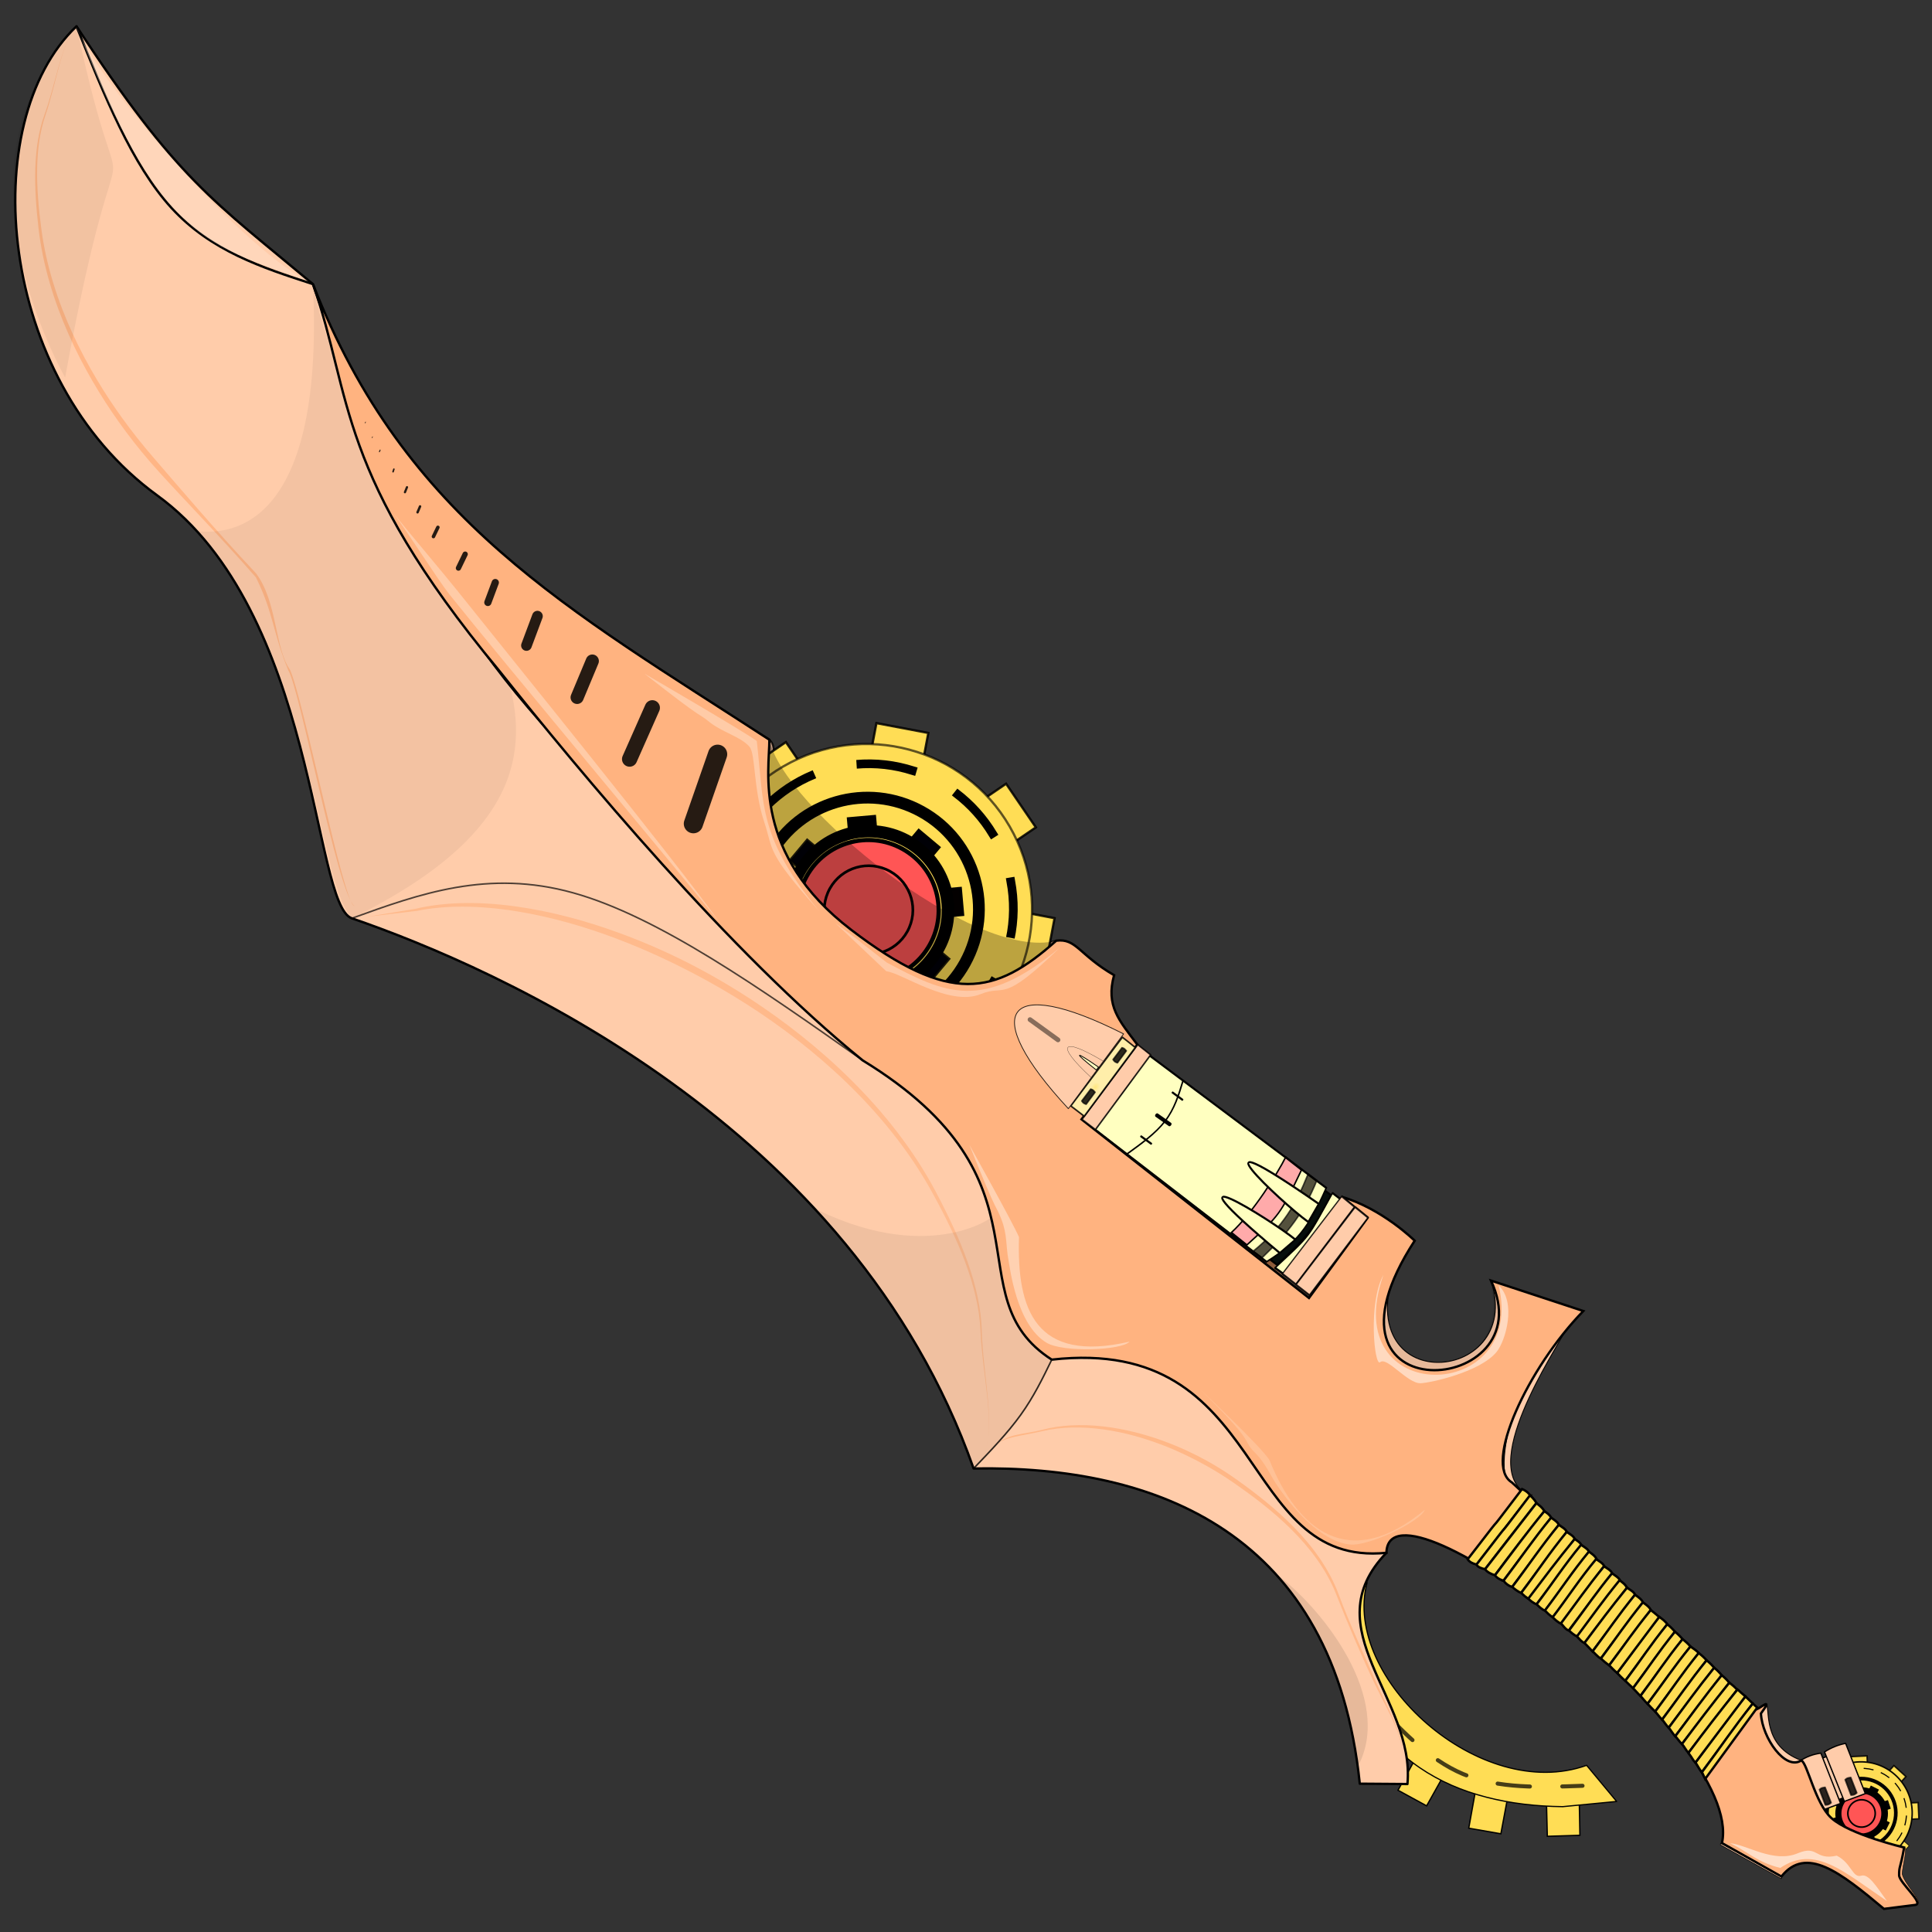 <?xml version="1.0" encoding="UTF-8" standalone="no"?>
<!-- Created with Inkscape (http://www.inkscape.org/) -->

<svg
   xmlns:osb="http://www.openswatchbook.org/uri/2009/osb"
   xmlns:dc="http://purl.org/dc/elements/1.1/"
   xmlns:cc="http://creativecommons.org/ns#"
   xmlns:rdf="http://www.w3.org/1999/02/22-rdf-syntax-ns#"
   xmlns:svg="http://www.w3.org/2000/svg"
   xmlns="http://www.w3.org/2000/svg"
   xmlns:xlink="http://www.w3.org/1999/xlink"
   xmlns:sodipodi="http://sodipodi.sourceforge.net/DTD/sodipodi-0.dtd"
   xmlns:inkscape="http://www.inkscape.org/namespaces/inkscape"
   viewBox="0 0 256 256"
   id="svg4206"
   version="1.1"
   inkscape:version="0.92.3 (2405546, 2018-03-11)"
   sodipodi:docname="Bat Blade Mk1.svg">
  <rect x="0" y="0" width="256" height="256" fill="#333333" stroke="none"/>
  <style
     id="style3">
    svg { cursor: default; }
  </style>
  <defs
     id="defs4208">
    <inkscape:path-effect
       effect="bspline"
       id="path-effect2345"
       is_visible="true"
       weight="33.333"
       steps="2"
       helper_size="0"
       apply_no_weight="true"
       apply_with_weight="true"
       only_selected="false" />
    <inkscape:path-effect
       effect="bspline"
       id="path-effect7188"
       is_visible="true"
       weight="33.333"
       steps="2"
       helper_size="0"
       apply_no_weight="true"
       apply_with_weight="true"
       only_selected="false" />
    <inkscape:path-effect
       effect="bspline"
       id="path-effect5854"
       is_visible="true"
       weight="33.333"
       steps="2"
       helper_size="0"
       apply_no_weight="true"
       apply_with_weight="true"
       only_selected="false" />
    <linearGradient
       id="linearGradient5134"
       osb:paint="solid">
      <stop
         style="stop-color:#060000;stop-opacity:1;"
         offset="0"
         id="stop5132" />
    </linearGradient>
    <linearGradient
       id="linearGradient3678"
       osb:paint="solid">
      <stop
         style="stop-color:#060000;stop-opacity:1;"
         offset="0"
         id="stop3676" />
    </linearGradient>
    <inkscape:path-effect
       effect="bspline"
       id="path-effect2982"
       is_visible="true"
       weight="33.333"
       steps="2"
       helper_size="0"
       apply_no_weight="true"
       apply_with_weight="true"
       only_selected="false" />
    <linearGradient
       id="innoGrad5"
       inkscape:collect="always">
      <stop
         id="stop1408"
         offset="0"
         style="stop-color:#ff9955;stop-opacity:1" />
      <stop
         id="stop1410"
         offset="1"
         style="stop-color:#ffccaa;stop-opacity:1" />
    </linearGradient>
    <linearGradient
       id="innoGrad2-6">
      <stop
         id="stop2534"
         stop-color="#ffb380"
         offset="0" />
      <stop
         id="stop2536"
         stop-color="#f95"
         offset="1" />
    </linearGradient>
    <inkscape:path-effect
       effect="bspline"
       id="path-effect2982-1"
       is_visible="true"
       weight="33.333"
       steps="2"
       helper_size="0"
       apply_no_weight="true"
       apply_with_weight="true"
       only_selected="false" />
    <linearGradient
       id="innoGrad3">
      <stop
         offset="0"
         stop-color="#fea"
         id="stop2715" />
      <stop
         offset="1"
         stop-color="#fd5"
         id="stop2717" />
    </linearGradient>
    <linearGradient
       id="innoGrad2"
       x1="115.66"
       x2="70.373"
       y1="85.424"
       y2="151.05"
       gradientTransform="rotate(-18.314,73.484,132.48)"
       gradientUnits="userSpaceOnUse">
      <stop
         stop-color="#fca"
         offset="0"
         id="stop3697" />
      <stop
         stop-color="#ffb380"
         offset=".5"
         id="stop3699" />
      <stop
         stop-color="#fca"
         offset="1"
         id="stop3701" />
    </linearGradient>
    <linearGradient
       id="innoGrad2-4">
      <stop
         id="stop2001"
         stop-color="#ffe680"
         offset="0" />
      <stop
         id="stop2003"
         stop-color="#fea"
         offset=".095" />
      <stop
         id="stop2005"
         stop-color="#fea"
         offset=".938" />
      <stop
         id="stop2007"
         stop-color="#ffe680"
         offset="1" />
    </linearGradient>
    <linearGradient
       id="innoGrad3-9">
      <stop
         id="stop2010"
         stop-color="#fd5"
         offset="0" />
      <stop
         id="stop2012"
         stop-color="#ffe680"
         offset=".238" />
      <stop
         id="stop2014"
         stop-color="#ffe680"
         offset=".797" />
      <stop
         id="stop2016"
         stop-color="#fd5"
         offset="1" />
    </linearGradient>
    <inkscape:path-effect
       effect="bspline"
       id="path-effect2982-1-6"
       is_visible="true"
       weight="33.333"
       steps="2"
       helper_size="0"
       apply_no_weight="true"
       apply_with_weight="true"
       only_selected="false" />
    <inkscape:path-effect
       effect="bspline"
       id="path-effect3453-62-1"
       is_visible="true"
       weight="33.333"
       steps="2"
       helper_size="0"
       apply_no_weight="true"
       apply_with_weight="true"
       only_selected="false" />
    <inkscape:path-effect
       effect="bspline"
       id="path-effect3457-8-0"
       is_visible="true"
       weight="33.333"
       steps="2"
       helper_size="0"
       apply_no_weight="true"
       apply_with_weight="true"
       only_selected="false" />
    <inkscape:path-effect
       effect="bspline"
       id="path-effect3457-5-8-7"
       is_visible="true"
       weight="33.333"
       steps="2"
       helper_size="0"
       apply_no_weight="true"
       apply_with_weight="true"
       only_selected="false" />
    <inkscape:path-effect
       effect="bspline"
       id="path-effect3457-9-1-0"
       is_visible="true"
       weight="33.333"
       steps="2"
       helper_size="0"
       apply_no_weight="true"
       apply_with_weight="true"
       only_selected="false" />
    <radialGradient
       inkscape:collect="always"
       xlink:href="#innoGrad2-4"
       id="radialGradient5957"
       cx="25.819"
       cy="173.144"
       fx="25.819"
       fy="173.144"
       r="5.509"
       gradientTransform="matrix(0.017,-1,1.34,0.023,-205.029,193.024)"
       gradientUnits="userSpaceOnUse" />
    <radialGradient
       inkscape:collect="always"
       xlink:href="#innoGrad5"
       id="radialGradient6045"
       cx="148.364"
       cy="331.904"
       fx="148.364"
       fy="331.904"
       r="3.27"
       gradientTransform="matrix(0.258,-1.28,2.668,0.288,-771.422,429.968)"
       gradientUnits="userSpaceOnUse" />
    <radialGradient
       inkscape:collect="always"
       xlink:href="#innoGrad2"
       id="radialGradient6058-2-0-0-1"
       gradientUnits="userSpaceOnUse"
       gradientTransform="matrix(0.666,0.734,-0.738,0.669,-304.043,94.645)"
       cx="-86.837"
       cy="-71.904"
       fx="-86.837"
       fy="-71.904"
       r="9.448" />
    <radialGradient
       inkscape:collect="always"
       xlink:href="#innoGrad5"
       id="radialGradient5949-2-2-3-71-5"
       gradientUnits="userSpaceOnUse"
       gradientTransform="matrix(-0.246,-0.336,0.145,-0.064,226.746,273.256)"
       cx="45.165"
       cy="142.586"
       fx="45.165"
       fy="142.586"
       r="5.976" />
    <radialGradient
       inkscape:collect="always"
       xlink:href="#innoGrad5"
       id="radialGradient5949-2-2-3-3"
       gradientUnits="userSpaceOnUse"
       gradientTransform="matrix(0.222,0.609,-0.545,0.199,103.029,88.445)"
       cx="29.221"
       cy="160.203"
       fx="29.221"
       fy="160.203"
       r="5.976" />
    <inkscape:path-effect
       effect="bspline"
       id="path-effect7188-4"
       is_visible="true"
       weight="33.333"
       steps="2"
       helper_size="0"
       apply_no_weight="true"
       apply_with_weight="true"
       only_selected="false" />
    <inkscape:path-effect
       effect="bspline"
       id="path-effect7188-4-3"
       is_visible="true"
       weight="33.333"
       steps="2"
       helper_size="0"
       apply_no_weight="true"
       apply_with_weight="true"
       only_selected="false" />
    <inkscape:path-effect
       effect="bspline"
       id="path-effect7188-4-3-6"
       is_visible="true"
       weight="33.333"
       steps="2"
       helper_size="0"
       apply_no_weight="true"
       apply_with_weight="true"
       only_selected="false" />
    <inkscape:path-effect
       effect="bspline"
       id="path-effect7188-4-3-6-5"
       is_visible="true"
       weight="33.333"
       steps="2"
       helper_size="0"
       apply_no_weight="true"
       apply_with_weight="true"
       only_selected="false" />
    <inkscape:path-effect
       effect="bspline"
       id="path-effect7188-4-3-6-5-7"
       is_visible="true"
       weight="33.333"
       steps="2"
       helper_size="0"
       apply_no_weight="true"
       apply_with_weight="true"
       only_selected="false" />
    <inkscape:path-effect
       effect="bspline"
       id="path-effect7188-4-3-6-5-7-4"
       is_visible="true"
       weight="33.333"
       steps="2"
       helper_size="0"
       apply_no_weight="true"
       apply_with_weight="true"
       only_selected="false" />
    <inkscape:path-effect
       effect="bspline"
       id="path-effect7188-4-3-6-5-7-4-2"
       is_visible="true"
       weight="33.333"
       steps="2"
       helper_size="0"
       apply_no_weight="true"
       apply_with_weight="true"
       only_selected="false" />
    <inkscape:path-effect
       effect="bspline"
       id="path-effect7188-4-3-6-5-7-4-2-9"
       is_visible="true"
       weight="33.333"
       steps="2"
       helper_size="0"
       apply_no_weight="true"
       apply_with_weight="true"
       only_selected="false" />
    <inkscape:path-effect
       effect="bspline"
       id="path-effect7188-4-3-6-5-7-4-2-9-8"
       is_visible="true"
       weight="33.333"
       steps="2"
       helper_size="0"
       apply_no_weight="true"
       apply_with_weight="true"
       only_selected="false" />
    <inkscape:path-effect
       effect="bspline"
       id="path-effect7188-4-3-6-5-7-4-2-9-8-4"
       is_visible="true"
       weight="33.333"
       steps="2"
       helper_size="0"
       apply_no_weight="true"
       apply_with_weight="true"
       only_selected="false" />
    <inkscape:path-effect
       effect="bspline"
       id="path-effect7188-4-3-6-5-7-4-2-9-8-4-2"
       is_visible="true"
       weight="33.333"
       steps="2"
       helper_size="0"
       apply_no_weight="true"
       apply_with_weight="true"
       only_selected="false" />
    <inkscape:path-effect
       effect="bspline"
       id="path-effect7188-4-3-6-5-7-4-2-9-8-4-2-1"
       is_visible="true"
       weight="33.333"
       steps="2"
       helper_size="0"
       apply_no_weight="true"
       apply_with_weight="true"
       only_selected="false" />
    <inkscape:path-effect
       effect="bspline"
       id="path-effect7188-4-8"
       is_visible="true"
       weight="33.333"
       steps="2"
       helper_size="0"
       apply_no_weight="true"
       apply_with_weight="true"
       only_selected="false" />
    <radialGradient
       inkscape:collect="always"
       xlink:href="#innoGrad5"
       id="radialGradient7551"
       gradientUnits="userSpaceOnUse"
       gradientTransform="matrix(0.258,-1.28,2.668,0.288,-771.422,429.968)"
       cx="148.364"
       cy="331.904"
       fx="148.364"
       fy="331.904"
       r="3.27" />
    <radialGradient
       inkscape:collect="always"
       xlink:href="#innoGrad2-6"
       id="radialGradient7593"
       cx="90.215"
       cy="123.6"
       fx="90.215"
       fy="123.6"
       r="14.417"
       gradientTransform="matrix(-0.617,0.839,3.058,2.25,-226.933,-205.887)"
       gradientUnits="userSpaceOnUse" />
    <radialGradient
       inkscape:collect="always"
       xlink:href="#innoGrad2-6"
       id="radialGradient7593-3"
       cx="90.215"
       cy="123.6"
       fx="90.215"
       fy="123.6"
       r="14.417"
       gradientTransform="matrix(-0.454,0.531,1.637,1.343,-1.419,-8.09)"
       gradientUnits="userSpaceOnUse" />
    <radialGradient
       inkscape:collect="always"
       xlink:href="#innoGrad3"
       id="radialGradient12107"
       cx="-13.126"
       cy="334.091"
       fx="-13.126"
       fy="334.091"
       r="20.308"
       gradientTransform="matrix(1,0,0,1,0,0.005)"
       gradientUnits="userSpaceOnUse" />
    <radialGradient
       inkscape:collect="always"
       xlink:href="#innoGrad3"
       id="radialGradient12111"
       cx="20.683"
       cy="309.033"
       fx="20.683"
       fy="309.033"
       r="20.118"
       gradientTransform="matrix(1,0,0,1,0,0.006)"
       gradientUnits="userSpaceOnUse" />
    <radialGradient
       inkscape:collect="always"
       xlink:href="#innoGrad2"
       id="radialGradient6058-2-0-0-1-4"
       gradientUnits="userSpaceOnUse"
       gradientTransform="matrix(0.666,0.734,-0.738,0.669,-304.043,94.645)"
       cx="-86.837"
       cy="-71.904"
       fx="-86.837"
       fy="-71.904"
       r="9.448" />
    <inkscape:path-effect
       effect="bspline"
       id="path-effect13501-3"
       is_visible="true"
       weight="33.333"
       steps="2"
       helper_size="0"
       apply_no_weight="true"
       apply_with_weight="true"
       only_selected="false" />
    <inkscape:path-effect
       effect="bspline"
       id="path-effect13501-3-1"
       is_visible="true"
       weight="33.333"
       steps="2"
       helper_size="0"
       apply_no_weight="true"
       apply_with_weight="true"
       only_selected="false" />
    <inkscape:path-effect
       effect="bspline"
       id="path-effect13501-3-11"
       is_visible="true"
       weight="33.333"
       steps="2"
       helper_size="0"
       apply_no_weight="true"
       apply_with_weight="true"
       only_selected="false" />
    <inkscape:path-effect
       effect="bspline"
       id="path-effect13501-3-9"
       is_visible="true"
       weight="33.333"
       steps="2"
       helper_size="0"
       apply_no_weight="true"
       apply_with_weight="true"
       only_selected="false" />
    <radialGradient
       inkscape:collect="always"
       xlink:href="#innoGrad3"
       id="radialGradient13670"
       cx="116.612"
       cy="264.582"
       fx="116.612"
       fy="264.582"
       r="22.171"
       gradientTransform="matrix(1,0,0,0.486,0,135.909)"
       gradientUnits="userSpaceOnUse" />
    <radialGradient
       inkscape:collect="always"
       xlink:href="#innoGrad3-9"
       id="radialGradient13674"
       gradientUnits="userSpaceOnUse"
       gradientTransform="matrix(1,0,0,0.486,0,135.909)"
       cx="116.612"
       cy="264.582"
       fx="116.612"
       fy="264.582"
       r="22.171" />
    <radialGradient
       inkscape:collect="always"
       xlink:href="#innoGrad3"
       id="radialGradient12111-0"
       cx="20.683"
       cy="309.033"
       fx="20.683"
       fy="309.033"
       r="20.118"
       gradientTransform="matrix(1,0,0,1,0,0.006)"
       gradientUnits="userSpaceOnUse" />
    <radialGradient
       inkscape:collect="always"
       xlink:href="#innoGrad3"
       id="radialGradient12107-9"
       cx="-13.126"
       cy="334.091"
       fx="-13.126"
       fy="334.091"
       r="20.308"
       gradientTransform="matrix(1,0,0,1,0,0.005)"
       gradientUnits="userSpaceOnUse" />
  </defs>
  <sodipodi:namedview
     id="base"
     pagecolor="#ffffff"
     bordercolor="#666666"
     borderopacity="1.0"
     inkscape:pageopacity="0.0"
     inkscape:pageshadow="2"
     inkscape:zoom="2"
     inkscape:cx="52.46357"
     inkscape:cy="142.77218"
     inkscape:document-units="px"
     inkscape:current-layer="layer4"
     showgrid="false"
     units="px"
     inkscape:window-width="1366"
     inkscape:window-height="745"
     inkscape:window-x="-8"
     inkscape:window-y="-8"
     inkscape:window-maximized="1"
     inkscape:snap-global="false"
     inkscape:measure-start="166,153.5"
     inkscape:measure-end="100.5,198.126"
     inkscape:object-paths="false"
     inkscape:snap-smooth-nodes="true"
     inkscape:object-nodes="true"
     inkscape:snap-object-midpoints="true"
     inkscape:snap-others="true"
     inkscape:snap-nodes="true" />
  <g
     inkscape:groupmode="layer"
     id="layer4"
     inkscape:label="bow"
     style="display:inline">
    <g
       style="display:inline;opacity:0.429"
       inkscape:label="Reflayer"
       id="g2906-9"
       transform="rotate(-178.59,-126.971,184.999)" />
    <g
       id="layer6-7"
       inkscape:label="Layer 0"
       style="display:inline"
       transform="rotate(-178.59,-126.971,184.999)" />
    <g
       id="layer8-6"
       inkscape:label="Layer 3"
       style="display:inline"
       transform="rotate(-178.59,-126.971,184.999)" />
    <g
       id="layer5-5"
       inkscape:label="Layer 5"
       style="display:inline;opacity:0.581"
       transform="translate(-150.941,300.005)" />
    <g
       id="g1319"
       transform="matrix(0.286,0.318,-0.318,0.286,285.364,499.155)" />
    <g
       style="display:inline;opacity:0.429"
       inkscape:label="Reflayer"
       id="g2906-6"
       transform="rotate(84.695,-219.752,223.617)" />
    <g
       id="layer6-8"
       inkscape:label="Layer 0"
       style="display:inline"
       transform="rotate(84.695,-219.752,223.617)" />
    <g
       id="layer8-7"
       inkscape:label="Layer 3"
       style="display:inline"
       transform="rotate(84.695,-219.752,223.617)" />
    <g
       id="layer5-5-9"
       inkscape:label="Layer 5"
       style="display:inline;opacity:0.581"
       transform="rotate(-96.715,115.656,186.158)" />
    <g
       style="display:inline"
       id="g4860-6"
       transform="matrix(0.331,-0.007,0.007,0.331,192.469,214.696)">
      <g
         transform="matrix(-1.143,0.028,0.028,1.143,176.997,-273.106)"
         id="g6285-1-7"
         style="display:inline;fill:url(#radialGradient12111-0);fill-opacity:1;stroke-width:0.25;stroke-miterlimit:4;stroke-dasharray:none">
        <rect
           style="display:inline;opacity:1;fill:#ffdd55;fill-opacity:1;fill-rule:evenodd;stroke:#000000;stroke-width:0.25;stroke-linecap:square;stroke-linejoin:miter;stroke-miterlimit:4;stroke-dasharray:none;stroke-dashoffset:0.78;stroke-opacity:0.863;paint-order:stroke markers fill"
           id="rect6142-9-1-0-1"
           width="5.712"
           height="39.985"
           x="230.231"
           y="183.945"
           transform="rotate(44.983)" />
        <rect
           style="display:inline;opacity:1;fill:#ffdd55;fill-opacity:1;fill-rule:evenodd;stroke:#000000;stroke-width:0.525;stroke-linecap:square;stroke-linejoin:miter;stroke-miterlimit:4;stroke-dasharray:none;stroke-dashoffset:0.78;stroke-opacity:0.863;paint-order:stroke markers fill"
           id="rect6142-6-7-9-5"
           width="5.712"
           height="39.985"
           x="306.174"
           y="-40.715"
           transform="rotate(90.007)" />
        <rect
           style="display:inline;opacity:1;fill:#ffdd55;fill-opacity:1;fill-rule:evenodd;stroke:#000000;stroke-width:0.525;stroke-linecap:square;stroke-linejoin:miter;stroke-miterlimit:4;stroke-dasharray:none;stroke-dashoffset:0.78;stroke-opacity:0.863;paint-order:stroke markers fill"
           id="rect6142-6-4-2-8-3"
           width="5.712"
           height="39.985"
           x="201.052"
           y="-253.105"
           transform="rotate(134.99)" />
        <rect
           style="display:inline;opacity:1;fill:#ffdd55;fill-opacity:1;fill-rule:evenodd;stroke:#000000;stroke-width:0.525;stroke-linecap:square;stroke-linejoin:miter;stroke-miterlimit:4;stroke-dasharray:none;stroke-dashoffset:0.78;stroke-opacity:0.863;paint-order:stroke markers fill"
           id="rect6142-1-4-1"
           width="5.712"
           height="39.985"
           x="17.827"
           y="289.041" />
        <circle
           style="display:inline;opacity:1;fill:#ffdd55;fill-opacity:1;stroke:#000000;stroke-width:0.525;stroke-linecap:square;stroke-linejoin:miter;stroke-miterlimit:4;stroke-dasharray:none;stroke-opacity:0.96;paint-order:stroke fill markers"
           transform="rotate(-97.061)"
           id="ellipse2570-9-9-4-7-3-3"
           cy="-17.293"
           cx="-309.133"
           r="17.906" />
      </g>
      <circle
         r="17.887"
         cx="-180.977"
         cy="-4.225"
         id="ellipse2570-9-9-0-8"
         transform="matrix(-0.885,-0.466,-0.466,0.885,0,0)"
         style="display:inline;fill:#ffdd55;fill-opacity:1;stroke:#000000;stroke-width:0.443;stroke-linecap:square;stroke-miterlimit:4;stroke-dasharray:3.543, 3.543;stroke-dashoffset:4.075;paint-order:stroke fill markers" />
      <circle
         r="13.771"
         cx="-104.753"
         cy="147.416"
         id="ellipse2570-9-9-0-6-9"
         transform="matrix(-0.882,0.472,0.472,0.882,0,0)"
         style="display:inline;fill:#ffdd55;fill-opacity:1;stroke:#000000;stroke-width:1.454;stroke-linecap:square;stroke-miterlimit:4;stroke-dasharray:none;paint-order:stroke fill markers" />
      <g
         style="fill:url(#radialGradient12107-9);fill-opacity:1"
         transform="matrix(-0.267,0.505,0.505,0.267,-10.062,-1.806)"
         id="g6292-6">
        <rect
           style="display:inline;opacity:1;fill:#000006;fill-opacity:1;fill-rule:evenodd;stroke:#000000;stroke-width:0.63;stroke-linecap:square;stroke-linejoin:miter;stroke-miterlimit:4;stroke-dasharray:none;stroke-dashoffset:0.78;stroke-opacity:1;paint-order:stroke markers fill"
           id="rect6142-9-0"
           width="5.712"
           height="39.985"
           x="224.031"
           y="225.568"
           transform="rotate(44.983)" />
        <rect
           style="display:inline;opacity:1;fill:#000000;fill-opacity:1;fill-rule:evenodd;stroke:#000000;stroke-width:0.63;stroke-linecap:square;stroke-linejoin:miter;stroke-miterlimit:4;stroke-dasharray:none;stroke-dashoffset:0.78;stroke-opacity:1;paint-order:stroke markers fill"
           id="rect6142-6-1"
           width="5.712"
           height="39.985"
           x="331.237"
           y="-6.909"
           transform="rotate(90.007)" />
        <rect
           style="display:inline;opacity:1;fill:#000008;fill-opacity:1;fill-rule:evenodd;stroke:#000000;stroke-width:0.63;stroke-linecap:square;stroke-linejoin:miter;stroke-miterlimit:4;stroke-dasharray:none;stroke-dashoffset:0.78;stroke-opacity:0.863;paint-order:stroke markers fill"
           id="rect6142-6-4-3"
           width="5.712"
           height="39.985"
           x="242.676"
           y="-246.911"
           transform="rotate(134.99)" />
        <rect
           style="opacity:1;fill:#030000;fill-opacity:1;fill-rule:evenodd;stroke:#000000;stroke-width:0.63;stroke-linecap:square;stroke-linejoin:miter;stroke-miterlimit:4;stroke-dasharray:none;stroke-dashoffset:0.78;stroke-opacity:0.99;paint-order:stroke markers fill"
           id="rect6142-8"
           width="5.712"
           height="39.985"
           x="-15.982"
           y="314.099" />
        <circle
           style="display:inline;fill:#000000;fill-opacity:1;stroke:#000000;stroke-width:1.074;stroke-linecap:square;stroke-linejoin:miter;stroke-miterlimit:4;stroke-dasharray:none;paint-order:stroke fill markers"
           transform="rotate(-97.061)"
           id="ellipse2570-9-9-4-3"
           cy="-53.926"
           cx="-329.845"
           r="17.906" />
      </g>
      <circle
         r="9.331"
         cx="-104.645"
         cy="147.624"
         id="ellipse2570-9-9-40"
         transform="matrix(-0.882,0.472,0.472,0.882,0,0)"
         style="display:inline;fill:#ffdd55;fill-opacity:1;stroke:#000000;stroke-width:0.559;stroke-linecap:square;stroke-miterlimit:4;stroke-dasharray:none;paint-order:stroke fill markers" />
      <circle
         r="8.707"
         cx="-104.647"
         cy="147.583"
         id="ellipse2570-9-3"
         transform="matrix(-0.882,0.472,0.472,0.882,0,0)"
         style="display:inline;fill:#ff5555;fill-opacity:1;stroke:#000000;stroke-width:1.464;stroke-linecap:square;stroke-miterlimit:4;stroke-dasharray:none;paint-order:stroke fill markers" />
      <circle
         r="5.474"
         cx="-104.714"
         cy="147.593"
         id="ellipse2570-5"
         transform="matrix(-0.882,0.472,0.472,0.882,0,0)"
         style="fill:#ff5555;fill-opacity:1;stroke:#000000;stroke-width:0.641;stroke-linecap:square;stroke-miterlimit:4;stroke-dasharray:none;paint-order:stroke fill markers" />
    </g>
    <g
       id="g4716"
       transform="matrix(1.009,-0.365,0.365,1.009,-80.124,68.479)">
      <g
         transform="matrix(0.369,0.93,0.93,-0.369,-102.012,214.779)"
         style="fill:url(#radialGradient13670);fill-opacity:1;stroke:#000000;stroke-opacity:1"
         id="g13662">
        <path
           style="display:inline;fill:#ffdd55;fill-opacity:1;stroke:#000000;stroke-width:0.163;stroke-linecap:butt;stroke-linejoin:miter;stroke-miterlimit:4;stroke-dasharray:none;stroke-opacity:1"
           d="m 130.619,269.415 c 0,0 5.473,-4.609 5.473,-4.609 0,0 2.576,3.093 2.576,3.093 0,0 -5.429,4.634 -5.429,4.634 0,0 -2.62,-3.118 -2.62,-3.118 z"
           id="path13499-7-09"
           inkscape:connector-curvature="0"
           inkscape:path-effect="#path-effect13501-3-9"
           inkscape:original-d="m 130.61939,269.41512 5.47341,-4.60874 2.57566,3.09258 -5.42897,4.63391 z"
           sodipodi:nodetypes="ccccc"
           inkscape:transform-center-x="-0.15304916"
           inkscape:transform-center-y="-0.295781" />
        <path
           style="display:inline;fill:url(#radialGradient13674);fill-opacity:1;stroke:#000000;stroke-width:0.163;stroke-linecap:butt;stroke-linejoin:miter;stroke-miterlimit:4;stroke-dasharray:none;stroke-opacity:1"
           d="m 109.705,261.038 c 0,0 0.286,-5.234 0.286,-5.234 0,0 3.894,-0.492 3.894,-0.492 0,0 -0.109,5.783 -0.109,5.783 0,0 -4.072,-0.058 -4.072,-0.058 z"
           id="path13499-7"
           inkscape:connector-curvature="0"
           inkscape:path-effect="#path-effect13501-3"
           inkscape:original-d="m 109.70525,261.0377 0.28627,-5.23378 3.89431,-0.49154 -0.10851,5.78327 z"
           sodipodi:nodetypes="ccccc" />
        <path
           style="display:inline;fill:#ffdd55;fill-opacity:1;stroke:#000000;stroke-width:0.163;stroke-linecap:butt;stroke-linejoin:miter;stroke-miterlimit:4;stroke-dasharray:none;stroke-opacity:1"
           d="m 117.222,261.52 c 0,0 2.396,-6.742 2.396,-6.742 0,0 3.785,1.368 3.785,1.368 0,0 -2.256,6.477 -2.256,6.477 0,0 -3.925,-1.102 -3.925,-1.102 z"
           id="path13499-7-4"
           inkscape:connector-curvature="0"
           inkscape:path-effect="#path-effect13501-3-1"
           inkscape:original-d="m 117.22158,261.51984 2.39553,-6.74242 3.78508,1.36784 -2.25604,6.47651 z"
           sodipodi:nodetypes="ccccc" />
        <path
           style="display:inline;fill:#ffdd55;fill-opacity:1;stroke:#000000;stroke-width:0.163;stroke-linecap:butt;stroke-linejoin:miter;stroke-miterlimit:4;stroke-dasharray:none;stroke-opacity:1"
           d="m 124.482,263.828 c 0,0 4.431,-5.618 4.431,-5.618 0,0 3.147,2.509 3.147,2.509 0,0 -4.382,5.634 -4.382,5.634 0,0 -3.195,-2.525 -3.195,-2.525 z"
           id="path13499-7-0"
           inkscape:connector-curvature="0"
           inkscape:path-effect="#path-effect13501-3-11"
           inkscape:original-d="m 124.4817,263.82753 4.43085,-5.6184 3.14667,2.50924 -4.38222,5.63408 z"
           sodipodi:nodetypes="ccccc" />
        <path
           style="display:inline;opacity:1;fill:#ffdd55;fill-opacity:1;fill-rule:nonzero;stroke:#000000;stroke-width:0.15;stroke-linecap:butt;stroke-linejoin:round;stroke-miterlimit:4;stroke-dasharray:none;stroke-opacity:1;paint-order:markers fill stroke"
           d="m 99.992,262.509 c 14.002,-8.94 25.913,-3.471 34.622,6.146 l 3.93,5.408 -5.794,0.182 c -5.198,-12.956 -28.075,-15.49 -34.844,-5.343 -4.913,-0.547 -3.007,-1.24 -3.39,-1.454 3.134,-3.388 2.752,-3.184 5.476,-4.94 z"
           id="path1345-0-2-2"
           inkscape:connector-curvature="0"
           sodipodi:nodetypes="ccccccc" />
      </g>
      <path
         sodipodi:nodetypes="ccc"
         inkscape:original-d="m 200.68503,239.24288 c -4.93578,-1.58146 -9.87244,-3.16242 -14.81003,-4.74288 -2.04092,-4.83492 -4.08233,-9.66767 -6.125,-14.5"
         inkscape:path-effect="#path-effect2345"
         inkscape:connector-curvature="0"
         id="path2343"
         d="m 200.685,239.243 c -4.936,-1.581 -9.873,-3.162 -13.362,-6.37 C 183.833,229.666 181.791,224.833 179.75,220"
         style="opacity:0.726;fill:none;stroke:#000000;stroke-width:0.5;stroke-linecap:round;stroke-linejoin:miter;stroke-miterlimit:4;stroke-dasharray:4, 4;stroke-dashoffset:1.5;stroke-opacity:1" />
    </g>
    <path
       sodipodi:nodetypes="ccc"
       inkscape:connector-curvature="0"
       id="path1345-0-2-7-9-9-1-1-4-3-7"
       d="m 201.531,197.407 c -5.163,-4.835 6.052,-20.596 6.064,-21.541 -5.143,0.962 -11.853,22.365 -6.064,21.541 z"
       style="display:inline;opacity:1;fill:#ffccaa;fill-opacity:1;fill-rule:nonzero;stroke:#000000;stroke-width:0.126;stroke-linecap:butt;stroke-linejoin:round;stroke-miterlimit:4;stroke-dasharray:none;stroke-opacity:0.965;paint-order:markers fill stroke" />
    <g
       style="display:inline"
       id="g6285-6"
       transform="matrix(-0.026,0.682,0.682,0.026,-86.712,135.348)">
      <rect
         transform="rotate(44.983)"
         y="184.4"
         x="230.251"
         height="39.53"
         width="5.691"
         id="rect6142-9-1-6"
         style="display:inline;opacity:1;fill:#000000;fill-opacity:1;fill-rule:evenodd;stroke:#000000;stroke-width:0.63;stroke-linecap:square;stroke-linejoin:miter;stroke-miterlimit:4;stroke-dasharray:none;stroke-dashoffset:0.78;stroke-opacity:0.863;paint-order:stroke markers fill" />
      <rect
         transform="rotate(90.007)"
         y="-40.715"
         x="306.174"
         height="39.985"
         width="5.712"
         id="rect6142-6-7-8"
         style="display:inline;opacity:1;fill:#000000;fill-opacity:1;fill-rule:evenodd;stroke:#000000;stroke-width:0.63;stroke-linecap:square;stroke-linejoin:miter;stroke-miterlimit:4;stroke-dasharray:none;stroke-dashoffset:0.78;stroke-opacity:0.863;paint-order:stroke markers fill" />
      <rect
         transform="rotate(134.99)"
         y="-253.105"
         x="201.052"
         height="39.985"
         width="5.712"
         id="rect6142-6-4-2-5"
         style="display:inline;opacity:1;fill:#000000;fill-opacity:1;fill-rule:evenodd;stroke:#000000;stroke-width:0.63;stroke-linecap:square;stroke-linejoin:miter;stroke-miterlimit:4;stroke-dasharray:none;stroke-dashoffset:0.78;stroke-opacity:0.863;paint-order:stroke markers fill" />
      <rect
         y="289.041"
         x="17.827"
         height="39.985"
         width="5.712"
         id="rect6142-1-2"
         style="display:inline;opacity:1;fill:#000000;fill-opacity:1;fill-rule:evenodd;stroke:#000000;stroke-width:0.63;stroke-linecap:square;stroke-linejoin:miter;stroke-miterlimit:4;stroke-dasharray:none;stroke-dashoffset:0.78;stroke-opacity:0.863;paint-order:stroke markers fill" />
      <circle
         r="17.906"
         cx="-309.133"
         cy="-17.293"
         id="ellipse2570-9-9-4-7-4"
         transform="rotate(-97.061)"
         style="display:inline;fill:url(#radialGradient6058-2-0-0-1-4);fill-opacity:1;stroke:#000000;stroke-width:1.074;stroke-linecap:square;stroke-linejoin:miter;stroke-miterlimit:4;stroke-dasharray:none;paint-order:stroke fill markers" />
    </g>
    <g
       id="g6285"
       transform="matrix(-0.026,0.682,0.682,0.026,-130.833,84.694)">
      <rect
         transform="rotate(44.983)"
         y="183.945"
         x="230.231"
         height="39.985"
         width="5.712"
         id="rect6142-9-1"
         style="display:inline;opacity:1;fill:#000000;fill-opacity:1;fill-rule:evenodd;stroke:#000000;stroke-width:0.63;stroke-linecap:square;stroke-linejoin:miter;stroke-miterlimit:4;stroke-dasharray:none;stroke-dashoffset:0.78;stroke-opacity:0.863;paint-order:stroke markers fill" />
      <rect
         transform="rotate(90.007)"
         y="-40.715"
         x="306.174"
         height="39.985"
         width="5.712"
         id="rect6142-6-7"
         style="display:inline;opacity:1;fill:#000000;fill-opacity:1;fill-rule:evenodd;stroke:#000000;stroke-width:0.63;stroke-linecap:square;stroke-linejoin:miter;stroke-miterlimit:4;stroke-dasharray:none;stroke-dashoffset:0.78;stroke-opacity:0.863;paint-order:stroke markers fill" />
      <rect
         transform="rotate(134.99)"
         y="-253.105"
         x="201.052"
         height="39.985"
         width="5.712"
         id="rect6142-6-4-2"
         style="display:inline;opacity:1;fill:#000000;fill-opacity:1;fill-rule:evenodd;stroke:#000000;stroke-width:0.63;stroke-linecap:square;stroke-linejoin:miter;stroke-miterlimit:4;stroke-dasharray:none;stroke-dashoffset:0.78;stroke-opacity:0.863;paint-order:stroke markers fill" />
      <rect
         y="289.041"
         x="17.827"
         height="39.985"
         width="5.712"
         id="rect6142-1"
         style="display:inline;opacity:1;fill:#000000;fill-opacity:1;fill-rule:evenodd;stroke:#000000;stroke-width:0.63;stroke-linecap:square;stroke-linejoin:miter;stroke-miterlimit:4;stroke-dasharray:none;stroke-dashoffset:0.78;stroke-opacity:0.863;paint-order:stroke markers fill" />
      <circle
         r="17.906"
         cx="-309.133"
         cy="-17.293"
         id="ellipse2570-9-9-4-7"
         transform="rotate(-97.061)"
         style="display:inline;fill:url(#radialGradient6058-2-0-0-1);fill-opacity:1;stroke:#000000;stroke-width:1.074;stroke-linecap:square;stroke-linejoin:miter;stroke-miterlimit:4;stroke-dasharray:none;paint-order:stroke fill markers" />
    </g>
    <g
       id="g7184"
       transform="matrix(-0.617,0.839,0.839,0.617,47.337,-4.108)">
      <g
         transform="rotate(-70.731,79.948,135.579)"
         id="g6860-3"
         style="display:inline">
        <path
           sodipodi:nodetypes="ccc"
           inkscape:connector-curvature="0"
           id="path1345-0-2-7-9-6"
           d="m 16.031,143.716 c 15.952,-8.369 23.334,-10.362 6.733,-6.626 -10.127,2.146 -5.896,3.007 -6.733,6.626 z"
           style="display:inline;opacity:1;fill:url(#radialGradient5949-2-2-3-3);fill-opacity:1;fill-rule:nonzero;stroke:#000000;stroke-width:0.15;stroke-linecap:butt;stroke-linejoin:round;stroke-miterlimit:4;stroke-dasharray:none;stroke-opacity:0.863;paint-order:markers fill stroke" />
      </g>
      <g
         id="g7175">
        <g
           transform="rotate(-70.731,79.948,135.579)"
           style="display:inline"
           id="g6855-59">
          <path
             style="display:inline;opacity:0.872;fill-opacity:0.502;fill-rule:evenodd;stroke-width:0.516"
             inkscape:connector-curvature="0"
             d="m 22.744,137.119 c 15.986,-3.559 10.125,-1.966 -6.713,6.597 0.687,-3.542 -3.344,-4.762 6.713,-6.597 z"
             id="path2584-87-0-8-5-7-8-8-9-1"
             sodipodi:nodetypes="ccc" />
        </g>
      </g>
    </g>
    <path
       sodipodi:nodetypes="ccc"
       inkscape:connector-curvature="0"
       id="path1345-0-2-7-9-9-1-1-4-3-8"
       d="m 197.56,169.684 c 12.93,14.517 -25.574,23.132 -11.928,-3.76 -8.559,19.711 16.611,17.94 11.928,3.76 z"
       style="display:inline;opacity:1;fill:#ffccaa;fill-opacity:1;fill-rule:nonzero;stroke:#000000;stroke-width:0.132;stroke-linecap:butt;stroke-linejoin:round;stroke-miterlimit:4;stroke-dasharray:none;stroke-opacity:0.965;paint-order:markers fill stroke" />
    <path
       style="display:inline;opacity:0.19;fill-opacity:0.502;fill-rule:evenodd;stroke-width:1.105"
       inkscape:connector-curvature="0"
       d="m 197.405,169.772 c 3.689,13.525 -16.592,15.499 -13.32,-0.464 -11.869,19.955 25.07,13.671 13.32,0.464 z"
       id="path2584-87-0-8-5-7-8-81-1"
       sodipodi:nodetypes="ccc" />
    <path
       sodipodi:nodetypes="ccc"
       inkscape:connector-curvature="0"
       id="path1345-0-2-7-9-9-1-1-4-3"
       d="m 238.681,233.261 c -5.253,-1.959 -4.079,-6.768 -4.644,-7.493 -3.461,3.749 2.131,10.041 4.644,7.493 z"
       style="display:inline;opacity:1;fill:#ffccaa;fill-opacity:1;fill-rule:nonzero;stroke:#000000;stroke-width:0.132;stroke-linecap:butt;stroke-linejoin:round;stroke-miterlimit:4;stroke-dasharray:none;stroke-opacity:0.965;paint-order:markers fill stroke" />
    <path
       sodipodi:nodetypes="ccccc"
       inkscape:connector-curvature="0"
       id="path1345-0-2-7-9-9-1-1"
       d="m 254.189,252.148 c 0.302,-0.481 -1.877,-2.559 -2.149,-3.867 0.102,-1.295 0.785,-3.628 0.268,-3.476 -0.023,-0.012 -0.686,2.868 -0.655,3.473 0.051,1.079 1.756,2.555 2.536,3.87 z"
       style="display:inline;opacity:1;fill:#ffb380;fill-opacity:1;fill-rule:nonzero;stroke:#000000;stroke-width:0.062;stroke-linecap:butt;stroke-linejoin:round;stroke-miterlimit:4;stroke-dasharray:none;stroke-opacity:0.965;paint-order:markers fill stroke" />
    <path
       sodipodi:nodetypes="ccccc"
       inkscape:connector-curvature="0"
       id="path1345-0-2-7-9-9"
       d="m 236.103,248.712 c -3.949,-2.23 -7.161,-4.018 -8.111,-4.456 l -0.036,0.185 8.071,4.492 z"
       style="display:inline;opacity:1;fill:#ffccaa;fill-opacity:1;fill-rule:nonzero;stroke:#000000;stroke-width:0.084;stroke-linecap:butt;stroke-linejoin:round;stroke-miterlimit:4;stroke-dasharray:none;stroke-opacity:1;paint-order:markers fill stroke" />
    <g
       style="display:inline"
       id="g6860-8"
       transform="matrix(-0.976,1.212,-1.287,-0.596,297.899,162.284)">
      <path
         style="display:inline;opacity:1;fill:#ffccaa;fill-opacity:1;fill-rule:nonzero;stroke:#000000;stroke-width:0.15;stroke-linecap:butt;stroke-linejoin:round;stroke-miterlimit:4;stroke-dasharray:none;stroke-opacity:0.863;paint-order:markers fill stroke"
         d="m 16.031,143.716 c 15.952,-8.369 23.334,-10.362 6.733,-6.626 -10.127,2.146 -5.875,3.786 -6.733,6.626 z"
         id="path1345-0-2-7-9-5"
         inkscape:connector-curvature="0"
         sodipodi:nodetypes="ccc" />
      <g
         id="g6855-5">
        <path
           style="display:inline;opacity:0.453;fill-opacity:0.502;fill-rule:evenodd;stroke-width:0.516"
           inkscape:connector-curvature="0"
           d="m 22.744,137.119 c 15.986,-3.559 10.125,-1.966 -6.713,6.597 1.351,-3.233 -3.344,-4.762 6.713,-6.597 z"
           id="path2584-87-0-8-5-7-8-8-9-3"
           sodipodi:nodetypes="ccc" />
      </g>
    </g>
    <g
       id="g6860"
       transform="matrix(-0.617,0.839,0.839,0.617,32.963,25.04)">
      <path
         style="display:inline;opacity:1;fill:#ffccaa;fill-opacity:1;fill-rule:nonzero;stroke:#000000;stroke-width:0.15;stroke-linecap:butt;stroke-linejoin:round;stroke-miterlimit:4;stroke-dasharray:none;stroke-opacity:0.863;paint-order:markers fill stroke"
         d="m 16.031,143.716 c 15.952,-8.369 23.334,-10.362 6.733,-6.626 -10.127,2.146 -5.896,3.007 -6.733,6.626 z"
         id="path1345-0-2-7-9"
         inkscape:connector-curvature="0"
         sodipodi:nodetypes="ccc" />
      <g
         id="g6855">
        <path
           style="display:inline;opacity:0.453;fill-opacity:0.502;fill-rule:evenodd;stroke-width:0.516"
           inkscape:connector-curvature="0"
           d="m 22.744,137.119 c 15.986,-3.559 10.125,-1.966 -6.713,6.597 0.744,-3.511 -3.088,-4.621 6.713,-6.597 z"
           id="path2584-87-0-8-5-7-8-8-9"
           sodipodi:nodetypes="ccc" />
      </g>
    </g>
    <g
       id="g4860"
       transform="matrix(0.9,-0.582,0.582,0.9,-77.727,142.205)">
      <g
         transform="matrix(-1.143,0.028,0.028,1.143,176.997,-273.106)"
         id="g6285-1"
         style="display:inline;fill:url(#radialGradient12111);fill-opacity:1;stroke-width:0.25;stroke-miterlimit:4;stroke-dasharray:none">
        <rect
           style="display:inline;opacity:1;fill:#ffdd55;fill-opacity:1;fill-rule:evenodd;stroke:#000000;stroke-width:0.25;stroke-linecap:square;stroke-linejoin:miter;stroke-miterlimit:4;stroke-dasharray:none;stroke-dashoffset:0.78;stroke-opacity:0.863;paint-order:stroke markers fill"
           id="rect6142-9-1-0"
           width="5.712"
           height="39.985"
           x="230.231"
           y="183.945"
           transform="rotate(44.983)" />
        <rect
           style="display:inline;opacity:1;fill:#ffdd55;fill-opacity:1;fill-rule:evenodd;stroke:#000000;stroke-width:0.25;stroke-linecap:square;stroke-linejoin:miter;stroke-miterlimit:4;stroke-dasharray:none;stroke-dashoffset:0.78;stroke-opacity:0.863;paint-order:stroke markers fill"
           id="rect6142-6-7-9"
           width="5.712"
           height="39.985"
           x="306.174"
           y="-40.715"
           transform="rotate(90.007)" />
        <rect
           style="display:inline;opacity:1;fill:#ffdd55;fill-opacity:1;fill-rule:evenodd;stroke:#000000;stroke-width:0.25;stroke-linecap:square;stroke-linejoin:miter;stroke-miterlimit:4;stroke-dasharray:none;stroke-dashoffset:0.78;stroke-opacity:0.863;paint-order:stroke markers fill"
           id="rect6142-6-4-2-8"
           width="5.712"
           height="39.985"
           x="201.052"
           y="-253.105"
           transform="rotate(134.99)" />
        <rect
           style="display:inline;opacity:1;fill:#ffdd55;fill-opacity:1;fill-rule:evenodd;stroke:#000000;stroke-width:0.25;stroke-linecap:square;stroke-linejoin:miter;stroke-miterlimit:4;stroke-dasharray:none;stroke-dashoffset:0.78;stroke-opacity:0.863;paint-order:stroke markers fill"
           id="rect6142-1-4"
           width="5.712"
           height="39.985"
           x="17.827"
           y="289.041" />
        <circle
           style="display:inline;opacity:1;fill:#ffdd55;fill-opacity:1;stroke:#000000;stroke-width:0.25;stroke-linecap:square;stroke-linejoin:miter;stroke-miterlimit:4;stroke-dasharray:none;stroke-opacity:0.628;paint-order:stroke fill markers"
           transform="rotate(-97.061)"
           id="ellipse2570-9-9-4-7-3"
           cy="-17.293"
           cx="-309.133"
           r="17.906" />
      </g>
      <circle
         r="17.887"
         cx="-180.977"
         cy="-4.225"
         id="ellipse2570-9-9-0"
         transform="matrix(-0.885,-0.466,-0.466,0.885,0,0)"
         style="display:inline;fill:#ffdd55;fill-opacity:1;stroke:#000000;stroke-width:1.072;stroke-linecap:square;stroke-miterlimit:4;stroke-dasharray:6.435, 6.435;stroke-dashoffset:0;paint-order:stroke fill markers" />
      <circle
         r="13.771"
         cx="-104.753"
         cy="147.416"
         id="ellipse2570-9-9-0-6"
         transform="matrix(-0.882,0.472,0.472,0.882,0,0)"
         style="display:inline;fill:#ffdd55;fill-opacity:1;stroke:#000000;stroke-width:1.454;stroke-linecap:square;stroke-miterlimit:4;stroke-dasharray:none;paint-order:stroke fill markers" />
      <g
         style="fill:url(#radialGradient12107);fill-opacity:1"
         transform="matrix(-0.267,0.505,0.505,0.267,-10.062,-1.806)"
         id="g6292">
        <rect
           style="display:inline;opacity:1;fill:#000006;fill-opacity:1;fill-rule:evenodd;stroke:#000000;stroke-width:0.63;stroke-linecap:square;stroke-linejoin:miter;stroke-miterlimit:4;stroke-dasharray:none;stroke-dashoffset:0.78;stroke-opacity:1;paint-order:stroke markers fill"
           id="rect6142-9"
           width="5.712"
           height="39.985"
           x="224.031"
           y="225.568"
           transform="rotate(44.983)" />
        <rect
           style="display:inline;opacity:1;fill:#000000;fill-opacity:1;fill-rule:evenodd;stroke:#000000;stroke-width:0.63;stroke-linecap:square;stroke-linejoin:miter;stroke-miterlimit:4;stroke-dasharray:none;stroke-dashoffset:0.78;stroke-opacity:1;paint-order:stroke markers fill"
           id="rect6142-6"
           width="5.712"
           height="39.985"
           x="331.237"
           y="-6.909"
           transform="rotate(90.007)" />
        <rect
           style="display:inline;opacity:1;fill:#000008;fill-opacity:1;fill-rule:evenodd;stroke:#000000;stroke-width:0.63;stroke-linecap:square;stroke-linejoin:miter;stroke-miterlimit:4;stroke-dasharray:none;stroke-dashoffset:0.78;stroke-opacity:0.863;paint-order:stroke markers fill"
           id="rect6142-6-4"
           width="5.712"
           height="39.985"
           x="242.676"
           y="-246.911"
           transform="rotate(134.99)" />
        <rect
           style="opacity:1;fill:#030000;fill-opacity:1;fill-rule:evenodd;stroke:#000000;stroke-width:0.63;stroke-linecap:square;stroke-linejoin:miter;stroke-miterlimit:4;stroke-dasharray:none;stroke-dashoffset:0.78;stroke-opacity:0.99;paint-order:stroke markers fill"
           id="rect6142"
           width="5.712"
           height="39.985"
           x="-15.982"
           y="314.099" />
        <circle
           style="display:inline;fill:#000000;fill-opacity:1;stroke:#000000;stroke-width:1.074;stroke-linecap:square;stroke-linejoin:miter;stroke-miterlimit:4;stroke-dasharray:none;paint-order:stroke fill markers"
           transform="rotate(-97.061)"
           id="ellipse2570-9-9-4"
           cy="-53.926"
           cx="-329.845"
           r="17.906" />
      </g>
      <circle
         r="9.331"
         cx="-104.645"
         cy="147.624"
         id="ellipse2570-9-9"
         transform="matrix(-0.882,0.472,0.472,0.882,0,0)"
         style="display:inline;fill:#ffdd55;fill-opacity:1;stroke:#000000;stroke-width:0.559;stroke-linecap:square;stroke-miterlimit:4;stroke-dasharray:none;paint-order:stroke fill markers" />
      <circle
         r="8.707"
         cx="-104.647"
         cy="147.583"
         id="ellipse2570-9"
         transform="matrix(-0.882,0.472,0.472,0.882,0,0)"
         style="display:inline;fill:#ff5555;fill-opacity:1;stroke:#000000;stroke-width:0.522;stroke-linecap:square;stroke-miterlimit:4;stroke-dasharray:none;paint-order:stroke fill markers" />
      <circle
         r="5.474"
         cx="-104.714"
         cy="147.593"
         id="ellipse2570"
         transform="matrix(-0.882,0.472,0.472,0.882,0,0)"
         style="fill:#ff5555;fill-opacity:1;stroke:#000000;stroke-width:0.328;stroke-linecap:square;stroke-miterlimit:4;stroke-dasharray:none;paint-order:stroke fill markers" />
    </g>
    <g
       style="display:inline;stroke-width:0.124;stroke-miterlimit:4;stroke-dasharray:none"
       id="g5239-4"
       transform="matrix(-1.276,-0.926,-1.305,1.791,774.094,-319.744)">
      <path
         sodipodi:nodetypes="ccccc"
         id="path2011-6-4-5-4"
         d="m 128.034,338.523 c -0.807,-2.973 -0.747,-2.471 -0.197,-5.637 l -0.893,0.016 c -0.421,2.592 -0.307,4.105 -0.102,5.622 z"
         inkscape:connector-curvature="0"
         style="display:inline;fill:#ffffc0;fill-opacity:1;fill-rule:evenodd;stroke:#000000;stroke-width:0.124;stroke-linecap:square;stroke-linejoin:round;stroke-miterlimit:4;stroke-dasharray:none" />
      <path
         sodipodi:nodetypes="ccccc"
         id="path2011-6-2-1-1"
         d="m 146.873,338.044 c -0.823,-1.34 -0.794,-3.714 -0.065,-5.157 l -18.964,0.155 c -0.481,2.439 -0.45,2.81 0.204,5.261 z"
         inkscape:connector-curvature="0"
         style="display:inline;opacity:1;fill:#060e0c;fill-opacity:1;fill-rule:evenodd;stroke:#000000;stroke-width:0.124;stroke-miterlimit:4;stroke-dasharray:none" />
      <path
         sodipodi:nodetypes="ccccc"
         id="path2011-6-0-7"
         d="m 147.432,338.15 c -0.391,-1.885 -0.509,-3.731 -0.077,-5.498 l -18.845,0.205 c -0.776,2.536 -0.703,3.722 0.402,5.675 z"
         inkscape:connector-curvature="0"
         style="display:inline;fill:#ffffc0;fill-opacity:1;fill-rule:evenodd;stroke:#000000;stroke-width:0.124;stroke-miterlimit:4;stroke-dasharray:none" />
      <path
         sodipodi:nodetypes="ccc"
         inkscape:original-d="m 143.72515,338.21645 c -0.46637,-1.01252 -0.92883,-2.01558 -1.39815,-3.03256 0.40734,-0.82737 0.8073,-1.64154 1.20922,-2.4615"
         inkscape:path-effect="#path-effect3453-62-1"
         inkscape:connector-curvature="0"
         id="path3451-4-9"
         d="m 143.725,338.216 c -0.467,-1.012 -0.929,-2.015 -0.96,-2.938 -0.031,-0.922 0.369,-1.737 0.771,-2.556"
         style="display:inline;fill:none;stroke:#000000;stroke-width:0.124;stroke-linecap:butt;stroke-linejoin:miter;stroke-miterlimit:4;stroke-dasharray:none;stroke-opacity:1" />
      <path
         sodipodi:nodetypes="cc"
         inkscape:original-d="m 142.57934,336.86771 c 0.35477,-0.002 0.7105,-0.002 1.06723,-0.002"
         inkscape:path-effect="#path-effect3457-8-0"
         inkscape:connector-curvature="0"
         id="path3455-3-7"
         d="m 142.579,336.868 c 0.355,-6.6e-4 0.711,-0.001 1.067,-0.002"
         style="display:inline;fill:none;stroke:#000000;stroke-width:0.124;stroke-linecap:round;stroke-linejoin:miter;stroke-miterlimit:4;stroke-dasharray:none;stroke-opacity:1" />
      <path
         sodipodi:nodetypes="cc"
         inkscape:original-d="m 142.26976,335.27704 c 0.45166,0.003 0.90484,0.008 1.35954,0.0132"
         inkscape:path-effect="#path-effect3457-5-8-7"
         inkscape:connector-curvature="0"
         id="path3455-8-9-7"
         d="m 142.27,335.277 c 0.452,0.004 0.905,0.009 1.36,0.013"
         style="display:inline;fill:none;stroke:#000000;stroke-width:0.235;stroke-linecap:round;stroke-linejoin:miter;stroke-miterlimit:4;stroke-dasharray:none;stroke-opacity:1" />
      <path
         sodipodi:nodetypes="cc"
         inkscape:original-d="m 142.6344,333.64435 c 0.34758,-0.003 0.69615,-0.004 1.04573,-0.005"
         inkscape:path-effect="#path-effect3457-9-1-0"
         inkscape:connector-curvature="0"
         id="path3455-0-9-9"
         d="m 142.634,333.644 c 0.348,-0.002 0.696,-0.003 1.046,-0.005"
         style="display:inline;fill:none;stroke:#000000;stroke-width:0.124;stroke-linecap:round;stroke-linejoin:miter;stroke-miterlimit:4;stroke-dasharray:none;stroke-opacity:1" />
      <path
         sodipodi:nodetypes="ccccc"
         id="path2011-6-3-7-5"
         d="m 132.747,338.361 c -0.496,-1.733 -0.201,-4.553 0.04,-5.558 l -1.704,0.044 c -0.763,2.934 -0.76,2.954 -8.3e-4,5.573 z"
         inkscape:connector-curvature="0"
         style="display:inline;fill:#ffaaaa;fill-opacity:1;fill-rule:evenodd;stroke:#000000;stroke-width:0.124;stroke-miterlimit:4;stroke-dasharray:none" />
      <path
         sodipodi:nodetypes="ccccc"
         id="path2011-6-3-2-4-0"
         d="m 130.343,338.512 c -0.835,-2.294 -0.578,-3.809 0.084,-5.679 l -0.913,0.016 c -0.688,1.986 -0.657,3.462 -0.096,5.658 z"
         inkscape:connector-curvature="0"
         style="display:inline;opacity:0.682;fill:#050000;fill-opacity:1;fill-rule:evenodd;stroke:#000000;stroke-width:0.124;stroke-miterlimit:4;stroke-dasharray:none" />
      <path
         sodipodi:nodetypes="ccc"
         id="path2011-6-7-4-5"
         d="m 128.459,337.641 -0.397,-1.198 c 2.723,-0.108 14.177,0.512 0.397,1.198 z"
         inkscape:connector-curvature="0"
         style="display:inline;fill:#ffffc0;fill-opacity:1;fill-rule:evenodd;stroke:#000000;stroke-width:0.124;stroke-linecap:round;stroke-miterlimit:4;stroke-dasharray:none" />
      <path
         sodipodi:nodetypes="ccc"
         id="path2011-6-7-8-4-0"
         d="m 128.241,333.893 -0.185,1.245 c 2.771,0.011 14.154,-1.033 0.185,-1.245 z"
         inkscape:connector-curvature="0"
         style="display:inline;fill:#ffffc0;fill-opacity:1;fill-rule:evenodd;stroke:#000000;stroke-width:0.124;stroke-linecap:round;stroke-miterlimit:4;stroke-dasharray:none" />
    </g>
    <path
       style="display:inline;opacity:1;fill:#ffccaa;fill-opacity:1;stroke:#000000;stroke-width:0.312;stroke-linecap:butt;stroke-linejoin:round;stroke-miterlimit:4;stroke-dasharray:none;stroke-opacity:1"
       d="M 101.583,125.435 73.375,97.568 C 54.605,77.284 48.566,57.76 41.469,37.648 28.277,26.604 23.439,23.814 10.137,3.48 -3.192,16.183 -0.418,50.201 20.814,65.63 c 21.233,15.43 20.598,54.259 25.804,56.05 19.155,6.59 66.257,27.182 82.387,72.903 24.194,-0.438 47.773,8.484 51.173,41.765 l 6.314,0.046 c 1.076,-11.341 -12.549,-20.547 -2.782,-30.639 -24.53,-30.724 -54.621,-52.061 -82.126,-80.321 z"
       id="path1011-5"
       inkscape:connector-curvature="0"
       sodipodi:nodetypes="cccczsccccc" />
    <path
       style="display:inline;opacity:0.889;fill:#ffb380;fill-opacity:1;stroke-width:0.614"
       inkscape:connector-curvature="0"
       d="M 10.145,3.486 C 8.104,5.746 7.518,10.887 6.023,15.254 4.521,19.645 4.764,24.974 5.49,30.415 6.798,40.22 11.67,49.14 16.211,55.425 c 1.298,1.794 2.668,3.524 4.098,5.174 3.015,3.486 8.14,9.556 13.605,15.357 2.84,3.726 2.488,9.976 4.514,12.785 1.832,4.074 7.086,31.054 8.524,31.318 C 44.658,118.046 39.838,91.644 38.197,88.813 36.166,83.882 36.23,81.184 33.916,76.516 28.818,70.659 22.984,64.778 19.882,61.191 18.412,59.49 17.01,57.7 15.692,55.84 11.058,49.3 6.245,40.13 5.103,30.247 4.471,24.779 4.334,19.485 5.91,15.15 7.479,10.835 8.103,5.747 10.145,3.486 Z"
       id="path2686-0-5-7-1"
       sodipodi:nodetypes="cccccccccccccccc" />
    <path
       sodipodi:nodetypes="ccc"
       inkscape:connector-curvature="0"
       id="path1345-0-2-7-9-9-1"
       d="m 236.027,248.933 c 0,0 0.117,-0.522 -2e-5,0 z"
       style="display:inline;opacity:1;fill:url(#radialGradient5949-2-2-3-71-5);fill-opacity:1;fill-rule:nonzero;stroke:#000000;stroke-width:0.062;stroke-linecap:butt;stroke-linejoin:round;stroke-miterlimit:4;stroke-dasharray:none;stroke-opacity:0.965;paint-order:markers fill stroke" />
    <path
       style="display:inline;opacity:0.1;fill-opacity:0.502;fill-rule:nonzero;stroke-width:1.105"
       inkscape:connector-curvature="0"
       d="M 41.469,37.648 C 43.106,71.418 29.362,70.638 26.297,70.403 42.352,91.227 41.862,116.174 46.618,121.68 95.559,97.519 47.494,71.188 41.469,37.648 Z"
       id="path2584-87-0-8-5-7-8"
       sodipodi:nodetypes="cccc" />
    <path
       style="display:inline;opacity:0.378;fill:url(#radialGradient7593);fill-opacity:1;stroke-width:0.786"
       inkscape:connector-curvature="0"
       d="m 130.521,192.34 c 1.363,-3.681 -0.341,-10.106 -0.608,-16.042 -0.269,-5.968 -3.043,-12.221 -6.439,-18.375 -6.122,-11.091 -16.052,-19.412 -24.36,-24.744 -2.373,-1.521 -4.803,-2.93 -7.266,-4.217 -5.197,-2.719 -13.806,-6.658 -23.363,-8.205 -5.012,-0.812 -9.504,-0.822 -13.267,-0.057 -6.591,0.779 0.006,-0.01 -6.591,0.779 6.325,-1.038 0,0 6.38,-1.047 3.701,-0.893 8.166,-1.03 13.216,-0.343 9.617,1.307 18.509,5.163 23.856,7.962 2.535,1.328 5.029,2.794 7.458,4.385 8.538,5.591 18.514,14.24 24.475,25.503 3.298,6.232 5.93,12.493 6.086,18.43 0.155,5.91 1.789,12.29 0.426,15.973 z"
       id="path2686-0-5-7"
       sodipodi:nodetypes="cccccccccccccccc" />
    <path
       style="display:inline;opacity:0.119;fill-opacity:0.502;fill-rule:evenodd;stroke-width:0.386"
       inkscape:connector-curvature="0"
       d="m 108.409,160.363 c 15.402,7.405 23.9,0.391 22.944,0.881 10.668,4.44 14.386,16.914 -2.348,33.34 -7.315,-20.152 -16.767,-29.189 -20.597,-34.221 z"
       id="path2584-87-0-8-5-7-8-5"
       sodipodi:nodetypes="cccc" />
    <path
       style="display:inline;opacity:0.524;fill-opacity:0.502;fill-rule:nonzero;stroke-width:1.105"
       inkscape:connector-curvature="0"
       d="m 101.947,98.018 c -10.612,33.444 35.125,44.744 38.016,26.625 -10.852,2.886 -36.298,-17.913 -38.016,-26.625 z"
       id="path2584-87-0-8-5-7-8-73"
       sodipodi:nodetypes="ccc" />
    <g
       id="g14121"
       transform="matrix(1.067,-0.429,0.429,1.067,-122.402,94.748)">
      <path
         style="display:inline;fill:#ffccaa;fill-opacity:1;fill-rule:evenodd;stroke:#000000;stroke-width:0.15;stroke-miterlimit:4;stroke-dasharray:none"
         inkscape:connector-curvature="0"
         d="m 248.062,234.656 -0.008,-5.131 2.182,0.042 -0.042,5.144 z"
         id="path2011-6-3-7-5-1-3"
         sodipodi:nodetypes="ccccc" />
      <path
         style="display:inline;fill:#ffccaa;fill-opacity:1;fill-rule:evenodd;stroke:#000000;stroke-width:0.15;stroke-miterlimit:4;stroke-dasharray:none"
         inkscape:connector-curvature="0"
         d="m 246.158,235.1 -0.01,-6.207 c 0.947,-0.207 1.818,-0.158 2.64,0.051 l -0.051,6.224 z"
         id="path2011-6-3-7-5-1"
         sodipodi:nodetypes="ccccc" />
      <path
         inkscape:transform-center-y="-1.1051267"
         inkscape:transform-center-x="0.00025891147"
         style="display:inline;fill:#ffccaa;fill-opacity:1;fill-rule:evenodd;stroke:#000000;stroke-width:0.15;stroke-linecap:round;stroke-linejoin:round;stroke-miterlimit:4;stroke-dasharray:none"
         inkscape:connector-curvature="0"
         d="m 249.227,235.116 0.005,-6.145 c 0.929,-0.177 1.779,-0.166 2.625,-0.011 l -0.051,6.224 z"
         id="path2011-6-3-7-5-1-0"
         sodipodi:nodetypes="ccccc" />
      <path
         style="display:inline;opacity:0.831;fill:#000000;fill-opacity:1;fill-rule:nonzero;stroke:#000000;stroke-width:0.2;stroke-linecap:round;stroke-linejoin:round;stroke-miterlimit:4;stroke-dasharray:none;stroke-opacity:0.863;paint-order:stroke markers fill"
         d="m 247.051,234.667 c 0.324,0.116 0.368,0.103 0.688,0.013 l 0.019,-1.894 c -0.557,-0.138 -0.481,-0.016 -0.67,-0.003 z"
         id="path1345-0-6-0-5"
         inkscape:connector-curvature="0"
         sodipodi:nodetypes="ccccc" />
      <path
         inkscape:transform-center-y="-0.12283558"
         inkscape:transform-center-x="-0.12499997"
         style="display:inline;opacity:0.831;fill:#000000;fill-opacity:1;fill-rule:nonzero;stroke:#000000;stroke-width:0.2;stroke-linecap:round;stroke-linejoin:round;stroke-miterlimit:4;stroke-dasharray:none;stroke-opacity:0.863;paint-order:stroke markers fill"
         d="m 250.222,234.717 c 0.324,0.116 0.368,0.103 0.688,0.013 l 0.019,-1.894 c -0.557,-0.138 -0.481,-0.016 -0.67,-0.003 z"
         id="path1345-0-6-0-5-1"
         inkscape:connector-curvature="0"
         sodipodi:nodetypes="ccccc" />
    </g>
    <path
       style="display:inline;opacity:1;fill:#ffb380;fill-opacity:1;fill-rule:evenodd;stroke:#000000;stroke-width:0.312;stroke-linecap:round;stroke-linejoin:miter;stroke-miterlimit:4;stroke-dasharray:none"
       inkscape:connector-curvature="0"
       d="m 139.366,180.16 c -13.237,-8.495 1.206,-23.588 -25.053,-39.651 C 96.757,126.282 77.019,102.52 66.055,88.764 44.443,62.685 46.763,52.73 41.469,37.648 53.648,68.985 75.354,80.724 101.947,98.018 c 0.015,3.999 -2.305,15.151 10.841,25.19 13.06,9.974 19.037,8.688 27.176,1.435 2.676,-0.33 2.967,1.847 7.66,4.574 -1.132,4.071 0.685,6.017 3.078,9.196 l -7.39,9.903 30.135,23.671 7.759,-10.608 -3.476,-2.811 c 5.423,1.571 9.722,5.833 9.722,5.833 -15.152,23.302 17.33,20.643 10.108,5.283 l 12.238,4.032 c -7.326,7.508 -13.31,20.345 -9.484,22.699 l 32.457,30.072 c 0.525,-0.19 2.251,-1.726 0.559,0.565 0.183,3.284 3.261,7.606 5.35,6.209 0.828,0.398 1.814,5.653 3.977,7.63 2.408,2.201 9.65,3.914 9.65,3.914 -0.498,2.86 -0.679,2.408 -0.663,3.682 0.013,0.97 3.393,3.766 2.14,3.924 l -4.151,0.523 c -5.845,-4.898 -10.324,-8.388 -13.586,-4.288 l -7.877,-4.431 c 3.077,-14.105 -44.138,-50.197 -44.463,-38.46 -19.906,1.989 -15.37,-28.855 -44.343,-25.596 z"
       id="path2562"
       sodipodi:nodetypes="cccccsccccccccccccccscsscccccc" />
    <g
       id="g5859"
       transform="matrix(0.56,0.436,0.676,-0.889,-133.302,393.508)"
       style="fill:url(#radialGradient6045);fill-opacity:1;stroke-width:0.239;stroke-miterlimit:4;stroke-dasharray:none">
      <path
         sodipodi:nodetypes="cc"
         inkscape:original-d="m 151.64314,325.67738 c 0.006,3.787 0.0117,7.57491 0.016,11.36369"
         inkscape:path-effect="#path-effect5854"
         inkscape:connector-curvature="0"
         id="path5852"
         d="m 151.643,325.677 c 0.005,3.787 0.011,7.575 0.016,11.364"
         style="fill:url(#radialGradient7551);fill-opacity:1;stroke:#14141d;stroke-width:0.239;stroke-linecap:butt;stroke-linejoin:miter;stroke-miterlimit:4;stroke-dasharray:none;stroke-opacity:1" />
      <path
         sodipodi:nodetypes="ccccc"
         inkscape:connector-curvature="0"
         id="path1345"
         d="m 148.445,325.581 3.159,-0.012 -0.015,11.551 -3.077,0.051 z"
         style="display:inline;opacity:1;fill:#ffccaa;fill-opacity:1;fill-rule:nonzero;stroke:#000000;stroke-width:0.239;stroke-linecap:round;stroke-linejoin:round;stroke-miterlimit:4;stroke-dasharray:none;stroke-opacity:0.863;paint-order:stroke markers fill" />
      <path
         sodipodi:nodetypes="ccccc"
         inkscape:connector-curvature="0"
         id="path1345-7"
         d="m 151.706,325.55 3.159,-0.003 -0.056,11.551 -3.077,0.043 z"
         style="display:inline;opacity:1;fill:#ffccaa;fill-opacity:1;fill-rule:nonzero;stroke:#000000;stroke-width:0.239;stroke-linecap:round;stroke-linejoin:round;stroke-miterlimit:4;stroke-dasharray:none;stroke-opacity:0.863;paint-order:stroke markers fill" />
    </g>
    <path
       style="opacity:0.804;fill:none;stroke:#000000;stroke-width:0.208;stroke-linecap:butt;stroke-linejoin:miter;stroke-miterlimit:4;stroke-dasharray:none;stroke-opacity:1"
       d="m 129.005,194.584 c 2.26,-2.353 4.52,-4.706 6.248,-7.111 1.728,-2.405 2.92,-4.858 4.113,-7.313"
       id="path2980"
       inkscape:connector-curvature="0"
       inkscape:path-effect="#path-effect2982"
       inkscape:original-d="m 129.00524,194.58381 c 2.25959,-2.35258 4.52014,-4.70616 6.78275,-7.06188 1.19131,-2.45382 2.384,-4.9077 3.57806,-7.36166"
       sodipodi:nodetypes="ccc" />
    <path
       style="display:inline;opacity:0.689;fill:none;stroke:#000000;stroke-width:0.208;stroke-linecap:butt;stroke-linejoin:miter;stroke-miterlimit:4;stroke-dasharray:none;stroke-opacity:1"
       d="m 46.618,121.68 c 9.019,-3.258 18.036,-6.515 29.319,-3.377 11.284,3.138 24.829,12.672 38.375,22.206"
       id="path2980-7"
       inkscape:connector-curvature="0"
       inkscape:path-effect="#path-effect2982-1"
       inkscape:original-d="m 46.61828,121.68034 c 9.018579,-3.25815 18.035418,-6.51537 27.056377,-9.77379 13.545584,9.53523 27.091563,19.06948 40.637923,28.60275"
       sodipodi:nodetypes="ccc" />
    <path
       style="display:inline;opacity:1;fill:none;stroke:#000000;stroke-width:0.312;stroke-linecap:butt;stroke-linejoin:miter;stroke-miterlimit:4;stroke-dasharray:none;stroke-opacity:1"
       d="m 10.137,3.48 c 3.683,9.191 7.365,18.38 12.587,24.075 5.222,5.695 11.983,7.894 18.745,10.093"
       id="path2980-7-95"
       inkscape:connector-curvature="0"
       inkscape:path-effect="#path-effect2982-1-6"
       inkscape:original-d="m 10.136536,3.4797214 c 3.681867,9.1918446 7.363885,18.3802106 11.048446,27.5710716 6.760373,2.199313 13.521668,4.398232 20.283884,6.596755"
       sodipodi:nodetypes="ccc" />
    <g
       id="g6037"
       transform="matrix(-0.617,0.839,0.839,0.617,18.445,15.435)"
       style="stroke-width:0.2;stroke-miterlimit:4;stroke-dasharray:none">
      <path
         sodipodi:nodetypes="ccccc"
         inkscape:connector-curvature="0"
         id="path1345-0"
         d="m 31.732,172.229 0.039,2.153 -11.828,0.024 -0.079,-2.096 z"
         style="display:inline;opacity:1;fill:#ffccaa;fill-opacity:1;fill-rule:nonzero;stroke:#000000;stroke-width:0.2;stroke-linecap:round;stroke-linejoin:round;stroke-miterlimit:4;stroke-dasharray:none;stroke-opacity:0.863;paint-order:stroke markers fill" />
      <path
         sodipodi:nodetypes="ccccc"
         inkscape:connector-curvature="0"
         id="path1345-0-6"
         d="m 31.197,170.071 0.041,2.153 -10.897,0.05 -0.077,-2.096 z"
         style="display:inline;opacity:1;fill:url(#radialGradient5957);fill-opacity:1;fill-rule:nonzero;stroke:#000000;stroke-width:0.2;stroke-linecap:round;stroke-linejoin:round;stroke-miterlimit:4;stroke-dasharray:none;stroke-opacity:0.863;paint-order:stroke markers fill" />
      <path
         sodipodi:nodetypes="ccccc"
         inkscape:connector-curvature="0"
         id="path1345-0-6-0"
         d="m 29.853,170.825 c 0.113,0.325 0.1,0.369 0.008,0.688 l -1.894,0.006 c -0.134,-0.558 -0.013,-0.481 0.002,-0.67 z"
         style="display:inline;opacity:0.831;fill:#000000;fill-opacity:1;fill-rule:nonzero;stroke:#000000;stroke-width:0.2;stroke-linecap:round;stroke-linejoin:round;stroke-miterlimit:4;stroke-dasharray:none;stroke-opacity:0.863;paint-order:stroke markers fill" />
      <path
         sodipodi:nodetypes="ccccc"
         inkscape:connector-curvature="0"
         id="path1345-0-6-0-2"
         d="m 23.252,170.911 c 0.113,0.325 0.1,0.369 0.008,0.688 l -1.894,0.006 c -0.134,-0.558 -0.013,-0.481 0.002,-0.67 z"
         style="display:inline;opacity:0.831;fill:#000000;fill-opacity:1;fill-rule:nonzero;stroke:#000000;stroke-width:0.2;stroke-linecap:round;stroke-linejoin:round;stroke-miterlimit:4;stroke-dasharray:none;stroke-opacity:0.863;paint-order:stroke markers fill" />
    </g>
    <path
       sodipodi:nodetypes="ccc"
       inkscape:connector-curvature="0"
       id="path1345-0-2"
       d="m 141.562,146.903 c -11.937,-12.87 -8.49,-17.904 7.318,-9.905 z"
       style="display:inline;opacity:1;fill:#ffccaa;fill-opacity:1;fill-rule:nonzero;stroke:#000000;stroke-width:0.104;stroke-linecap:butt;stroke-linejoin:round;stroke-miterlimit:4;stroke-dasharray:none;stroke-opacity:0.863;paint-order:markers fill stroke" />
    <path
       sodipodi:nodetypes="ccc"
       inkscape:connector-curvature="0"
       id="path1345-0-2-5"
       d="m 144.568,142.761 c -4.724,-4.369 -3.996,-5.487 1.602,-2.162 z"
       style="display:inline;opacity:1;fill:#ffccaa;fill-opacity:1;fill-rule:nonzero;stroke:#000000;stroke-width:0.034;stroke-linecap:butt;stroke-linejoin:round;stroke-miterlimit:4;stroke-dasharray:none;stroke-opacity:0.863;paint-order:markers fill stroke" />
    <path
       sodipodi:nodetypes="ccc"
       inkscape:connector-curvature="0"
       id="path1345-0-2-5-1"
       d="m 145.268,141.784 c -3.082,-2.428 -2.978,-2.649 0.291,-0.387 z"
       style="display:inline;opacity:1;fill:#ffffc0;fill-opacity:1;fill-rule:nonzero;stroke:#000000;stroke-width:0.104;stroke-linecap:butt;stroke-linejoin:round;stroke-miterlimit:4;stroke-dasharray:none;stroke-opacity:1;paint-order:markers fill stroke" />
    <path
       style="opacity:0.85;fill:none;stroke:#000000;stroke-width:2.546;stroke-linecap:round;stroke-linejoin:round;stroke-miterlimit:4;stroke-dasharray:none;stroke-opacity:1"
       d="m 95.087,99.942 c -1.069,3.067 -2.139,6.133 -3.209,9.201"
       id="path7186"
       inkscape:connector-curvature="0"
       inkscape:path-effect="#path-effect7188"
       inkscape:original-d="m 95.086602,99.94248 c -1.071599,3.06585 -2.14116,6.1327 -3.208687,9.20054" />
    <path
       style="display:inline;opacity:0.851;fill:none;stroke:#000000;stroke-width:2.018;stroke-linecap:round;stroke-linejoin:round;stroke-miterlimit:4;stroke-dasharray:none;stroke-opacity:1"
       d="m 86.436,93.788 c -1.003,2.265 -2.007,4.53 -3.01,6.796"
       id="path7186-5"
       inkscape:connector-curvature="0"
       inkscape:path-effect="#path-effect7188-4"
       inkscape:original-d="m 86.436465,93.78809 c -1.001445,2.265597 -2.004847,4.531039 -3.010207,6.79633" />
    <path
       style="display:inline;opacity:0.851;fill:none;stroke:#000000;stroke-width:1.74;stroke-linecap:round;stroke-linejoin:round;stroke-miterlimit:4;stroke-dasharray:none;stroke-opacity:1"
       d="m 78.484,87.594 c -0.671,1.605 -1.341,3.21 -2.013,4.817"
       id="path7186-5-4"
       inkscape:connector-curvature="0"
       inkscape:path-effect="#path-effect7188-4-3"
       inkscape:original-d="m 78.483842,87.59388 c -0.672328,1.603865 -1.343304,3.209582 -2.012927,4.817146" />
    <path
       style="display:inline;opacity:0.851;fill:none;stroke:#000000;stroke-width:1.415;stroke-linecap:round;stroke-linejoin:round;stroke-miterlimit:4;stroke-dasharray:none;stroke-opacity:1"
       d="m 71.213,81.645 c -0.484,1.294 -0.969,2.59 -1.454,3.886"
       id="path7186-5-4-1"
       inkscape:connector-curvature="0"
       inkscape:path-effect="#path-effect7188-4-3-6"
       inkscape:original-d="m 71.212644,81.645173 c -0.48585,1.293733 -0.970515,2.588961 -1.454001,3.885682" />
    <path
       style="display:inline;opacity:0.851;fill:none;stroke:#000000;stroke-width:0.959;stroke-linecap:round;stroke-linejoin:round;stroke-miterlimit:4;stroke-dasharray:none;stroke-opacity:1"
       d="m 65.628,77.193 c -0.328,0.877 -0.657,1.755 -0.985,2.633"
       id="path7186-5-4-1-9"
       inkscape:connector-curvature="0"
       inkscape:path-effect="#path-effect7188-4-3-6-5"
       inkscape:original-d="m 65.628043,77.192604 c -0.329265,0.876777 -0.657731,1.754569 -0.985393,2.633371" />
    <path
       style="display:inline;opacity:0.851;fill:none;stroke:#000000;stroke-width:0.699;stroke-linecap:round;stroke-linejoin:round;stroke-miterlimit:4;stroke-dasharray:none;stroke-opacity:1"
       d="m 61.637,73.428 c -0.297,0.615 -0.594,1.23 -0.892,1.846"
       id="path7186-5-4-1-9-7"
       inkscape:connector-curvature="0"
       inkscape:path-effect="#path-effect7188-4-3-6-5-7"
       inkscape:original-d="m 61.637375,73.42818 c -0.297747,0.614463 -0.594978,1.229717 -0.891695,1.845757" />
    <path
       style="display:inline;opacity:0.851;fill:none;stroke:#000000;stroke-width:0.463;stroke-linecap:round;stroke-linejoin:round;stroke-miterlimit:4;stroke-dasharray:none;stroke-opacity:1"
       d="m 58.022,69.877 c -0.197,0.407 -0.393,0.814 -0.59,1.222"
       id="path7186-5-4-1-9-7-9"
       inkscape:connector-curvature="0"
       inkscape:path-effect="#path-effect7188-4-3-6-5-7-4"
       inkscape:original-d="m 58.022153,69.877202 c -0.197145,0.40686 -0.393955,0.814238 -0.590422,1.22214" />
    <path
       style="display:inline;opacity:0.851;fill:none;stroke:#000000;stroke-width:0.322;stroke-linecap:round;stroke-linejoin:round;stroke-miterlimit:4;stroke-dasharray:none;stroke-opacity:1"
       d="m 55.66,67.103 c -0.111,0.26 -0.222,0.52 -0.333,0.781"
       id="path7186-5-4-1-9-7-9-3"
       inkscape:connector-curvature="0"
       inkscape:path-effect="#path-effect7188-4-3-6-5-7-4-2"
       inkscape:original-d="m 55.659814,67.103043 c -0.111257,0.259932 -0.222228,0.520241 -0.332911,0.780931" />
    <path
       style="display:inline;opacity:0.851;fill:none;stroke:#000000;stroke-width:0.293;stroke-linecap:round;stroke-linejoin:round;stroke-miterlimit:4;stroke-dasharray:none;stroke-opacity:1"
       d="m 53.929,64.557 c -0.09,0.222 -0.181,0.444 -0.272,0.666"
       id="path7186-5-4-1-9-7-9-3-4"
       inkscape:connector-curvature="0"
       inkscape:path-effect="#path-effect7188-4-3-6-5-7-4-2-9"
       inkscape:original-d="m 53.929489,64.55702 c -0.09087,0.221498 -0.18145,0.443356 -0.271742,0.665577" />
    <path
       style="display:inline;opacity:0.851;fill:none;stroke:#000000;stroke-width:0.205;stroke-linecap:round;stroke-linejoin:round;stroke-miterlimit:4;stroke-dasharray:none;stroke-opacity:1"
       d="m 52.193,62.167 c -0.037,0.114 -0.075,0.227 -0.112,0.342"
       id="path7186-5-4-1-9-7-9-3-4-5"
       inkscape:connector-curvature="0"
       inkscape:path-effect="#path-effect7188-4-3-6-5-7-4-2-9-8"
       inkscape:original-d="m 52.19287,62.16701 c -0.03775,0.113413 -0.07523,0.227257 -0.112432,0.341531" />
    <path
       style="display:inline;opacity:0.851;fill:none;stroke:#000000;stroke-width:0.124;stroke-linecap:round;stroke-linejoin:round;stroke-miterlimit:4;stroke-dasharray:none;stroke-opacity:1"
       d="m 50.367,59.635 c -0.031,0.075 -0.062,0.15 -0.093,0.226"
       id="path7186-5-4-1-9-7-9-3-4-5-9"
       inkscape:connector-curvature="0"
       inkscape:path-effect="#path-effect7188-4-3-6-5-7-4-2-9-8-4"
       inkscape:original-d="m 50.367335,59.635484 c -0.03121,0.075 -0.06232,0.150256 -0.09329,0.225761" />
    <path
       style="display:inline;opacity:0.851;fill:none;stroke:#000000;stroke-width:0.076;stroke-linecap:round;stroke-linejoin:round;stroke-miterlimit:4;stroke-dasharray:none;stroke-opacity:1"
       d="m 49.367,57.871 c -0.023,0.044 -0.046,0.089 -0.069,0.133"
       id="path7186-5-4-1-9-7-9-3-4-5-9-1"
       inkscape:connector-curvature="0"
       inkscape:path-effect="#path-effect7188-4-3-6-5-7-4-2-9-8-4-2"
       inkscape:original-d="m 49.367172,57.871215 c -0.02294,0.04419 -0.04576,0.08857 -0.06855,0.133115" />
    <path
       style="display:inline;opacity:0.851;fill:none;stroke:#000000;stroke-width:0.076;stroke-linecap:round;stroke-linejoin:round;stroke-miterlimit:4;stroke-dasharray:none;stroke-opacity:1"
       d="m 48.445,55.915 c -0.023,0.044 -0.046,0.089 -0.069,0.133"
       id="path7186-5-4-1-9-7-9-3-4-5-9-1-7"
       inkscape:connector-curvature="0"
       inkscape:path-effect="#path-effect7188-4-3-6-5-7-4-2-9-8-4-2-1"
       inkscape:original-d="m 48.445235,55.914953 c -0.02294,0.04419 -0.04576,0.08857 -0.06855,0.133116" />
    <path
       style="display:inline;opacity:0.466;fill:none;stroke:#000000;stroke-width:0.625;stroke-linecap:round;stroke-linejoin:round;stroke-miterlimit:4;stroke-dasharray:none;stroke-opacity:1"
       d="m 136.482,135.104 c 1.235,0.895 2.471,1.79 3.709,2.687"
       id="path7186-5-3"
       inkscape:connector-curvature="0"
       inkscape:path-effect="#path-effect7188-4-8"
       inkscape:original-d="m 136.48224,135.10419 c 1.23412,0.89552 2.47041,1.79129 3.70882,2.68735"
       sodipodi:nodetypes="cc" />
    <path
       style="display:inline;opacity:0.19;fill-opacity:0.502;fill-rule:evenodd;stroke-width:1.105"
       inkscape:connector-curvature="0"
       d="m 169.739,209.067 c 8.602,12.122 9.694,20.784 10.307,24.755 4.436,-8.792 -4.605,-20.313 -10.307,-24.755 z"
       id="path2584-87-0-8-5-7-8-81"
       sodipodi:nodetypes="ccc" />
    <path
       style="display:inline;opacity:0.426;fill:url(#radialGradient7593-3);fill-opacity:1;stroke-width:0.481"
       inkscape:connector-curvature="0"
       d="m 185.493,233.451 c 1.179,-2.306 -1.668,-6.861 -3.269,-10.197 -1.632,-3.402 -3.67,-8.155 -5.138,-11.913 -2.646,-6.773 -8.921,-11.58 -13.444,-14.745 -1.292,-0.902 -2.629,-1.735 -3.999,-2.491 -2.888,-1.597 -7.728,-3.892 -13.371,-4.688 -2.959,-0.418 -5.681,-0.347 -8.034,0.192 -3.123,0.715 -5.217,0.778 -6.333,1.957 1.541,-1.641 3.788,-1.479 6.231,-2.119 2.328,-0.617 5.047,-0.779 8.042,-0.439 5.702,0.646 10.721,2.885 13.693,4.529 1.409,0.78 2.78,1.647 4.099,2.591 4.638,3.321 10.908,8.331 13.441,15.214 1.401,3.808 3.62,8.527 5.059,11.83 1.487,3.411 4.204,7.973 3.025,10.279 z"
       id="path2686-0-5-7-5"
       sodipodi:nodetypes="cscccccccccccscc" />
    <path
       style="display:inline;opacity:0.456;fill:#ffe6d5;stroke-width:0.79"
       inkscape:connector-curvature="0"
       d="M 95.434,122.325 C 87.961,113.088 66.595,87.598 59.588,78.808 57.909,76.701 53.681,69.946 52.001,67.839 c 1.68,2.107 6.889,8.282 8.569,10.388 7.007,8.791 28.373,35.102 34.864,44.098 z"
       id="path2063-8"
       sodipodi:nodetypes="ccccc" />
    <path
       style="display:inline;opacity:0.574;fill:#ffe6d5;stroke-width:2.38"
       inkscape:connector-curvature="0"
       d="m 128.443,151.683 c 4.042,10.111 3.35,7.571 4.265,9.93 0.758,1.957 0.575,3.494 0.897,5.213 0.231,1.234 1.09,8.727 5.082,11.101 2.196,1.305 9.896,1.023 10.986,-0.153 -12.434,2.873 -14.956,-4.187 -14.652,-13.856 -0.843,-1.962 -6.578,-12.234 -6.578,-12.234 z"
       id="path2582-0-9-2"
       sodipodi:nodetypes="csssccc" />
    <path
       style="display:inline;opacity:0.743;fill:#ffe6d5;stroke-width:2.122"
       inkscape:connector-curvature="0"
       d="m 183.308,168.934 c -2.056,3.726 -1.189,12.236 -0.434,11.567 0.899,-0.797 3.643,2.863 5.376,2.786 1.315,-0.059 7.874,-1.478 10.058,-4.152 1.201,-1.471 2.665,-6.553 0.271,-8.813 3.818,15.718 -21.503,16.325 -15.272,-1.389 z"
       id="path2582-0-9-2-3"
       sodipodi:nodetypes="cssscc" />
    <path
       style="display:inline;opacity:0.378;fill:#ffe6d5;stroke-width:2.122"
       inkscape:connector-curvature="0"
       d="M 40.816,37.253 C 31.078,32.301 11.561,8.945 10.137,3.48 21.527,32.552 27.739,32.369 40.816,37.253 Z"
       id="path2582-0-9-2-3-7"
       sodipodi:nodetypes="ccc" />
    <path
       style="display:inline;opacity:0.105;fill-opacity:0.502;fill-rule:nonzero;stroke-width:1.105"
       inkscape:connector-curvature="0"
       d="M 10.137,3.48 C -5.981,20.074 5.376,44.04 8.628,50.038 16.567,6.557 17.076,36.086 10.137,3.48 Z"
       id="path2584-87-0-8-5-7-8-7"
       sodipodi:nodetypes="ccc" />
    <g
       id="g12074"
       style="fill:#ffdd55;fill-opacity:1"
       transform="matrix(-0.617,0.839,0.839,0.617,47.337,-4.108)">
      <path
         id="path6908-5-16-9-6-28-9"
         d="m 68.069,235.309 c 11.111,-0.303 -0.139,-0.012 11.098,-0.299 0.199,-0.477 0.282,-0.926 0.133,-1.32 -10.726,0.225 -0.877,0.118 -11.294,0.282 0,0 -0.22,0.766 0.063,1.337 z"
         inkscape:connector-curvature="0"
         style="display:inline;fill:#ffdd55;fill-opacity:1;stroke:#000000;stroke-width:0.3;stroke-miterlimit:4;stroke-dasharray:none"
         sodipodi:nodetypes="ccccc" />
      <path
         id="path6908-5-16-9-6-28-4"
         d="m 68.364,236.503 c 10.963,-0.283 -0.446,-0.011 10.64,-0.279 0.196,-0.445 0.333,-0.864 0.187,-1.232 -10.583,0.21 -0.865,0.11 -11.144,0.263 0,0 0.037,0.714 0.317,1.247 z"
         inkscape:connector-curvature="0"
         style="display:inline;fill:#ffdd55;fill-opacity:1;stroke:#000000;stroke-width:0.3;stroke-miterlimit:4;stroke-dasharray:none"
         sodipodi:nodetypes="ccccc" />
      <path
         id="path6908-5-16-9-6-28-5"
         d="m 68.582,237.928 c 3.478,-0.117 6.892,-0.235 10.291,-0.234 0.19,-0.477 0.274,-1.075 0.132,-1.469 l -10.64,0.279 c 0.011,0.55 0.009,0.932 0.217,1.425 z"
         inkscape:connector-curvature="0"
         style="display:inline;fill:#ffdd55;fill-opacity:1;stroke:#000000;stroke-width:0.3;stroke-miterlimit:4;stroke-dasharray:none"
         sodipodi:nodetypes="cccccc" />
      <path
         id="path6908-5-16-9-6-28-5-8"
         d="m 78.777,238.981 c 0.19,-0.416 0.238,-0.944 0.095,-1.288 -3.422,0.056 -6.812,0.027 -10.291,0.234 0.011,0.48 -0.046,0.758 0.163,1.187 0,0 6.634,-0.135 10.033,-0.134 z"
         inkscape:connector-curvature="0"
         style="display:inline;fill:#ffdd55;fill-opacity:1;stroke:#000000;stroke-width:0.3;stroke-miterlimit:4;stroke-dasharray:none"
         sodipodi:nodetypes="ccccc" />
      <path
         id="path6908-5-16-9-6-28-5-8-2"
         d="m 78.769,240.34 c 0.19,-0.389 0.151,-1.037 0.008,-1.359 -3.422,0.052 -6.554,-0.068 -10.033,0.125 0.004,0.46 -0.072,0.966 0.157,1.328 z"
         inkscape:connector-curvature="0"
         style="display:inline;fill:#ffdd55;fill-opacity:1;stroke:#000000;stroke-width:0.3;stroke-miterlimit:4;stroke-dasharray:none"
         sodipodi:nodetypes="ccccc" />
      <path
         id="path6908-5-16-9-6-28-5-8-2-9"
         d="m 78.705,241.71 c 0.144,-0.398 0.109,-1.068 0.064,-1.37 -3.422,0.052 -6.389,-0.099 -9.867,0.094 0.004,0.46 -0.106,0.986 0.124,1.348 z"
         inkscape:connector-curvature="0"
         style="display:inline;fill:#ffdd55;fill-opacity:1;stroke:#000000;stroke-width:0.3;stroke-miterlimit:4;stroke-dasharray:none"
         sodipodi:nodetypes="ccccc" />
      <path
         id="path6908-5-16-9-6-28-5-8-2-9-7"
         d="m 78.719,243.057 c 0.144,-0.398 0.032,-1.046 -0.014,-1.348 -3.422,0.052 -6.201,-0.121 -9.68,0.072 0.004,0.46 -0.106,0.986 0.124,1.348 z"
         inkscape:connector-curvature="0"
         style="display:inline;fill:#ffdd55;fill-opacity:1;stroke:#000000;stroke-width:0.3;stroke-miterlimit:4;stroke-dasharray:none"
         sodipodi:nodetypes="ccccc" />
      <path
         id="path6908-5-16-9-6-28-5-8-2-9-7-6"
         d="m 78.713,244.149 c 0.144,-0.398 0.102,-0.975 0.057,-1.277 -3.422,0.052 -6.141,0.065 -9.62,0.258 0.004,0.46 -0.079,0.808 0.151,1.17 z"
         inkscape:connector-curvature="0"
         style="display:inline;fill:#ffdd55;fill-opacity:1;stroke:#000000;stroke-width:0.3;stroke-miterlimit:4;stroke-dasharray:none"
         sodipodi:nodetypes="ccccc" />
      <path
         id="path6908-5-16-9-6-28-5-8-2-9-7-4"
         d="m 78.729,245.497 c 0.14,-0.398 0.031,-1.046 -0.013,-1.348 -3.34,0.052 -6.053,-0.121 -9.448,0.072 0.004,0.461 -0.103,0.986 0.121,1.348 z"
         inkscape:connector-curvature="0"
         style="display:inline;fill:#ffdd55;fill-opacity:1;stroke:#000000;stroke-width:0.3;stroke-miterlimit:4;stroke-dasharray:none"
         sodipodi:nodetypes="ccccc" />
      <path
         id="path6908-5-16-9-6-28-5-8-2-9-7-60"
         d="m 78.787,246.816 c 0.139,-0.398 -0.016,-1.046 -0.06,-1.348 -3.306,0.052 -5.991,-0.121 -9.353,0.072 0.004,0.46 -0.024,0.993 0.198,1.355 z"
         inkscape:connector-curvature="0"
         style="display:inline;fill:#ffdd55;fill-opacity:1;stroke:#000000;stroke-width:0.3;stroke-miterlimit:4;stroke-dasharray:none"
         sodipodi:nodetypes="ccccc" />
      <path
         id="path6908-5-16-9-6-28-5-8-2-9-7-1"
         d="m 78.851,248.119 c 0.137,-0.398 0.03,-1.046 -0.013,-1.348 -3.267,0.052 -5.92,-0.121 -9.242,0.072 0.004,0.46 -0.101,0.986 0.119,1.348 z"
         inkscape:connector-curvature="0"
         style="display:inline;fill:#ffdd55;fill-opacity:1;stroke:#000000;stroke-width:0.3;stroke-miterlimit:4;stroke-dasharray:none"
         sodipodi:nodetypes="ccccc" />
      <path
         id="path6908-5-16-9-6-28-5-8-2-9-7-3"
         d="m 78.987,249.42 c 0.146,-0.397 -0.105,-1.034 -0.148,-1.337 -3.422,0.029 -5.625,-0.052 -9.105,0.117 10e-4,0.46 -0.112,0.985 0.115,1.348 z"
         inkscape:connector-curvature="0"
         style="display:inline;fill:#ffdd55;fill-opacity:1;stroke:#000000;stroke-width:0.3;stroke-miterlimit:4;stroke-dasharray:none"
         sodipodi:nodetypes="ccccc" />
      <path
         id="path6908-5-16-9-6-28-5-8-2-9-7-3-9"
         d="m 78.936,250.747 c 0.146,-0.397 0.066,-0.999 0.023,-1.302 -3.422,0.029 -6.288,-0.067 -9.102,0.103 0.001,0.46 -0.081,1.032 0.146,1.395 z"
         inkscape:connector-curvature="0"
         style="display:inline;fill:#ffdd55;fill-opacity:1;stroke:#000000;stroke-width:0.3;stroke-miterlimit:4;stroke-dasharray:none"
         sodipodi:nodetypes="ccccc" />
      <path
         id="path6908-5-16-9-6-28-5-8-2-9-7-3-3"
         d="m 79.063,251.974 c 0.146,-0.397 -0.055,-0.967 -0.098,-1.269 -3.422,0.029 -5.485,-0.037 -8.965,0.133 10e-4,0.46 -0.003,0.969 0.225,1.333 z"
         inkscape:connector-curvature="0"
         style="display:inline;fill:#ffdd55;fill-opacity:1;stroke:#000000;stroke-width:0.3;stroke-miterlimit:4;stroke-dasharray:none"
         sodipodi:nodetypes="ccccc" />
      <path
         id="path6908-5-16-9-6-28-5-8-2-9-7-3-7"
         d="m 79.336,253.435 c 0,0 -0.219,-1.163 -0.263,-1.465 -3.422,0.029 -5.391,0.026 -8.871,0.196 0.001,0.46 -0.112,0.985 0.115,1.348 z"
         inkscape:connector-curvature="0"
         style="display:inline;fill:#ffdd55;fill-opacity:1;stroke:#000000;stroke-width:0.3;stroke-miterlimit:4;stroke-dasharray:none"
         sodipodi:nodetypes="ccccc" />
      <path
         id="path6908-5-16-9-6-28-5-8-2-9-7-3-7-7"
         d="m 79.434,254.826 c 0.103,-0.397 -0.173,-1.429 -0.097,-1.391 -3.422,0.029 -5.538,-0.091 -9.018,0.079 0.001,0.46 -0.036,1.019 0.191,1.383 z"
         inkscape:connector-curvature="0"
         style="display:inline;fill:#ffdd55;fill-opacity:1;stroke:#000000;stroke-width:0.3;stroke-miterlimit:4;stroke-dasharray:none"
         sodipodi:nodetypes="ccccc" />
      <path
         id="path6908-5-16-9-6-28-5-8-2-9-7-3-7-7-3"
         d="m 79.503,256.19 c 0.025,-0.43 -0.026,-1.062 -0.07,-1.364 -3.422,0.029 -5.445,-0.098 -8.924,0.071 0.001,0.46 -0.036,1.019 0.191,1.383 z"
         inkscape:connector-curvature="0"
         style="display:inline;fill:#ffdd55;fill-opacity:1;stroke:#000000;stroke-width:0.3;stroke-miterlimit:4;stroke-dasharray:none"
         sodipodi:nodetypes="ccccc" />
      <path
         id="path6908-5-16-9-6-28-5-8-2-9-7-3-7-7-3-8"
         d="m 79.871,259.003 c 0.003,-0.475 -0.144,-1.121 -0.188,-1.423 -3.422,0.029 -5.444,-0.087 -8.924,0.083 10e-4,0.46 -0.009,0.975 0.158,1.383 z"
         inkscape:connector-curvature="0"
         style="display:inline;fill:#ffdd55;fill-opacity:1;stroke:#000000;stroke-width:0.3;stroke-miterlimit:4;stroke-dasharray:none"
         sodipodi:nodetypes="ccccc" />
      <path
         id="path6908-5-16-9-6-28-5-8-2-9-7-3-7-7-3-7"
         d="m 79.683,257.58 c -0.008,-0.441 -0.136,-1.088 -0.179,-1.39 -3.422,0.029 -5.323,-0.08 -8.803,0.09 10e-4,0.46 0.052,0.997 0.081,1.383 z"
         inkscape:connector-curvature="0"
         style="display:inline;fill:#ffdd55;fill-opacity:1;stroke:#000000;stroke-width:0.3;stroke-miterlimit:4;stroke-dasharray:none"
         sodipodi:nodetypes="ccccc" />
      <path
         id="path6908-5-16-9-6-28-5-8-2-9-7-3-7-7-3-2"
         d="m 80.046,260.359 c -0.037,-0.426 -0.125,-1.054 -0.167,-1.348 -3.346,0.029 -5.56,-0.13 -8.962,0.035 9.78e-4,0.449 0.092,0.957 0.187,1.344 z"
         inkscape:connector-curvature="0"
         style="display:inline;fill:#ffdd55;fill-opacity:1;stroke:#000000;stroke-width:0.3;stroke-miterlimit:4;stroke-dasharray:none"
         sodipodi:nodetypes="ccccc" />
      <path
         id="path6908-5-16-9-6-28-5-8-2-9-7-3-7-7-3-2-7"
         d="m 80.285,261.703 c -0.037,-0.425 -0.197,-1.051 -0.239,-1.344 -3.365,0.029 -5.521,-0.13 -8.943,0.035 9.84e-4,0.447 0.092,0.954 0.188,1.34 z"
         inkscape:connector-curvature="0"
         style="display:inline;fill:#ffdd55;fill-opacity:1;stroke:#000000;stroke-width:0.3;stroke-miterlimit:4;stroke-dasharray:none"
         sodipodi:nodetypes="ccccc" />
      <path
         id="path6908-5-16-9-6-28-5-8-2-9-7-3-7-7-3-2-7-3"
         d="m 80.556,263.027 c -0.037,-0.425 -0.228,-1.03 -0.271,-1.323 -3.365,0.029 -5.572,-0.134 -8.994,0.031 9.84e-4,0.447 0.061,0.977 0.157,1.363 z"
         inkscape:connector-curvature="0"
         style="display:inline;fill:#ffdd55;fill-opacity:1;stroke:#000000;stroke-width:0.3;stroke-miterlimit:4;stroke-dasharray:none"
         sodipodi:nodetypes="ccccc" />
      <path
         id="path6908-5-16-9-6-28-5-8-2-9-7-3-7-7-3-2-7-2"
         d="m 80.774,264.391 c -0.037,-0.425 -0.176,-1.071 -0.218,-1.364 -3.365,0.029 -5.686,-0.094 -9.108,0.071 9.84e-4,0.447 -0.049,0.954 0.047,1.34 z"
         inkscape:connector-curvature="0"
         style="display:inline;fill:#ffdd55;fill-opacity:1;stroke:#000000;stroke-width:0.3;stroke-miterlimit:4;stroke-dasharray:none"
         sodipodi:nodetypes="ccccc" />
      <path
         id="path6908-5-16-9-6-28-5-8-2-9-7-3-7-7-3-2-7-9"
         d="m 81.077,265.708 c -0.037,-0.425 -0.26,-1.023 -0.303,-1.317 -3.365,0.029 -5.857,-0.119 -9.279,0.046 9.84e-4,0.447 0.061,0.969 0.157,1.356 z"
         inkscape:connector-curvature="0"
         style="display:inline;fill:#ffdd55;fill-opacity:1;stroke:#000000;stroke-width:0.3;stroke-miterlimit:4;stroke-dasharray:none"
         sodipodi:nodetypes="ccccc" />
      <path
         id="path6908-5-16-9-6-28-5-8-2-9-7-3-7-7-3-2-7-28"
         d="m 83.465,273.751 c -0.043,-0.424 -0.441,-1.1 -0.491,-1.393 -3.939,0.028 -6.548,-0.031 -10.553,0.134 0.173,1.297 0,0 0.173,1.297 z"
         inkscape:connector-curvature="0"
         style="display:inline;fill:#ffdd55;fill-opacity:1;stroke:#000000;stroke-width:0.3;stroke-miterlimit:4;stroke-dasharray:none"
         sodipodi:nodetypes="ccccc" />
      <path
         id="path6908-5-16-9-6-28-5-8-2-9-7-3-7-7-3-2-7-5"
         d="m 83.919,274.592 -0.455,-0.841 c -4.071,0.029 -6.731,-0.127 -10.871,0.038 l 0.087,0.764 z"
         inkscape:connector-curvature="0"
         style="display:inline;fill:#ffdd55;fill-opacity:1;stroke:#000000;stroke-width:0.3;stroke-miterlimit:4;stroke-dasharray:none"
         sodipodi:nodetypes="ccccc" />
      <path
         id="path6908-5-16-9-6-28-5-8-2-9-7-3-7-7-3-2-7-6"
         d="m 81.411,266.993 c -0.037,-0.425 -0.292,-0.991 -0.334,-1.285 -3.365,0.029 -6.004,-0.08 -9.426,0.085 9.84e-4,0.447 0.092,0.954 0.188,1.34 z"
         inkscape:connector-curvature="0"
         style="display:inline;fill:#ffdd55;fill-opacity:1;stroke:#000000;stroke-width:0.3;stroke-miterlimit:4;stroke-dasharray:none"
         sodipodi:nodetypes="ccccc" />
      <path
         id="path6908-5-16-9-6-28-5-8-2-9-7-3-7-7-3-2-7-4"
         d="m 81.786,268.308 c -0.039,-0.425 -0.329,-1.023 -0.374,-1.316 -3.594,0.029 -5.917,-0.024 -9.571,0.141 0.001,0.447 0.098,0.953 0.201,1.338 z"
         inkscape:connector-curvature="0"
         style="display:inline;fill:#ffdd55;fill-opacity:1;stroke:#000000;stroke-width:0.3;stroke-miterlimit:4;stroke-dasharray:none"
         sodipodi:nodetypes="ccccc" />
      <path
         id="path6908-5-16-9-6-28-5-8-2-9-7-3-7-7-3-2-7-66"
         d="m 82.084,269.582 c -0.037,-0.425 -0.256,-0.98 -0.298,-1.274 -3.365,0.029 -6.323,-0.002 -9.745,0.163 9.84e-4,0.447 0.092,0.954 0.188,1.34 z"
         inkscape:connector-curvature="0"
         style="display:inline;fill:#ffdd55;fill-opacity:1;stroke:#000000;stroke-width:0.3;stroke-miterlimit:4;stroke-dasharray:none"
         sodipodi:nodetypes="ccccc" />
      <path
         id="path6908-5-16-9-6-28-5-8-2-9-7-3-7-7-3-2-7-1"
         d="m 82.511,270.913 c -0.084,-0.425 -0.384,-1.037 -0.427,-1.33 -3.365,0.029 -6.434,0.065 -9.856,0.23 9.84e-4,0.447 0.037,0.954 0.133,1.34 z"
         inkscape:connector-curvature="0"
         style="display:inline;fill:#ffdd55;fill-opacity:1;stroke:#000000;stroke-width:0.3;stroke-miterlimit:4;stroke-dasharray:none"
         sodipodi:nodetypes="ccccc" />
      <path
         id="path6908-5-16-9-6-28-5-8-2-9-7-3-7-7-3-2-7-22"
         d="m 82.974,272.358 c -0.042,-0.424 -0.192,-0.539 -0.463,-1.446 -3.818,0.028 -6.314,0.084 -10.196,0.248 0.001,0.446 0.016,0 0.106,1.331 z"
         inkscape:connector-curvature="0"
         style="display:inline;fill:#ffdd55;fill-opacity:1;stroke:#000000;stroke-width:0.3;stroke-miterlimit:4;stroke-dasharray:none"
         sodipodi:nodetypes="ccccc" />
    </g>
    <path
       style="display:inline;opacity:0.27;fill:#ffe6d5;stroke-width:2.38"
       inkscape:connector-curvature="0"
       d="m 158.906,183.988 c 7.798,7.6 5.547,6.669 7.34,8.454 1.487,1.481 2.055,3.042 3.047,4.482 0.712,1.034 4.913,7.18 9.524,7.729 2.537,0.302 9.46,-3.082 9.978,-4.6 -10.152,8.413 -16.914,2.542 -20.569,-6.545 -0.894,-1.631 -9.307,-9.524 -9.321,-9.52 z"
       id="path2582-0-9-2-6"
       sodipodi:nodetypes="csssccc" />
    <path
       style="display:inline;opacity:0.828;fill:#ffe6d5;stroke-width:2.122"
       inkscape:connector-curvature="0"
       d="m 250.034,251.902 c -1.454,-2.026 -2.454,-3.658 -3.417,-3.362 -1.148,0.353 -1.299,-1.696 -3.237,-2.655 -2.951,0.661 -2.451,-1.456 -5.166,-0.317 -3.208,1.346 -6.735,-1.135 -8.964,-1.33 2.361,1.111 3.499,2.489 6.644,3.273 4.601,-3.116 8.44,0.529 14.14,4.39 z"
       id="path2582-0-9-2-3-8"
       sodipodi:nodetypes="cscsccc" />
    <path
       style="display:inline;opacity:0.456;fill:#ffe6d5;stroke-width:2.38"
       inkscape:connector-curvature="0"
       d="m 85.383,89.256 c 8.566,6.722 6.695,4.87 8.668,6.454 1.637,1.313 4.12,1.914 5.26,3.24 0.819,0.952 0.496,5.624 1.969,10.028 1.25,3.737 0.129,3.761 7.301,11.8 -8.16,-9.917 -7.306,-14.002 -8.303,-22.595 -1.713,-1.274 -14.897,-8.928 -14.897,-8.928 z"
       id="path2582-0-9-2-67"
       sodipodi:nodetypes="cssscccc" />
    <path
       style="display:inline;opacity:0.446;fill:#ffe6d5;stroke-width:3.01"
       inkscape:connector-curvature="0"
       d="m 117.445,128.705 c 1.898,0.123 8.324,4.72 12.486,3.025 3.389,-1.381 2.64,1.477 10.489,-6.158 -10.205,8.517 -15.191,6.077 -22.919,1.97 -7.006,-5.416 -1.019,-0.924 -6.815,-5.233 z"
       id="path2582-0-9-2-67-5"
       sodipodi:nodetypes="cscccc" />
  </g>
  <style
     id="style3-2">
    svg { cursor: default; }
  </style>
  <style
     id="style3-28">
    svg { cursor: default; }
  </style>
  <style
     id="style3-4">
    svg { cursor: default; }
  </style>
  <style
     id="style3-42">
    svg { cursor: default; }
  </style>
  <style
     id="style3-5">
    svg { cursor: default; }
  </style>
  <style
     id="style3-7">
    svg { cursor: default; }
  </style>
  <style
     id="style3-0">
    svg { cursor: default; }
  </style>
  <style
     id="style3-03">
    svg { cursor: default;}
  </style>
  <style
     id="style3-8">
    svg { cursor: default; }
  </style>
  <style
     id="style3-1">
    svg { cursor: default; }
  </style>
  <style
     id="style3-4-1">
    svg { cursor: default; }
  </style>
  <style
     id="style3-42-4">
    svg { cursor: default; }
  </style>
  <style
     id="style3-5-3">
    svg { cursor: default; }
  </style>
  <style
     id="style3-7-5">
    svg { cursor: default; }
  </style>
  <style
     id="style3-0-1">
    svg { cursor: default; }
  </style>
  <style
     id="style3-79">
    svg { cursor: default;}
  </style>
</svg>
